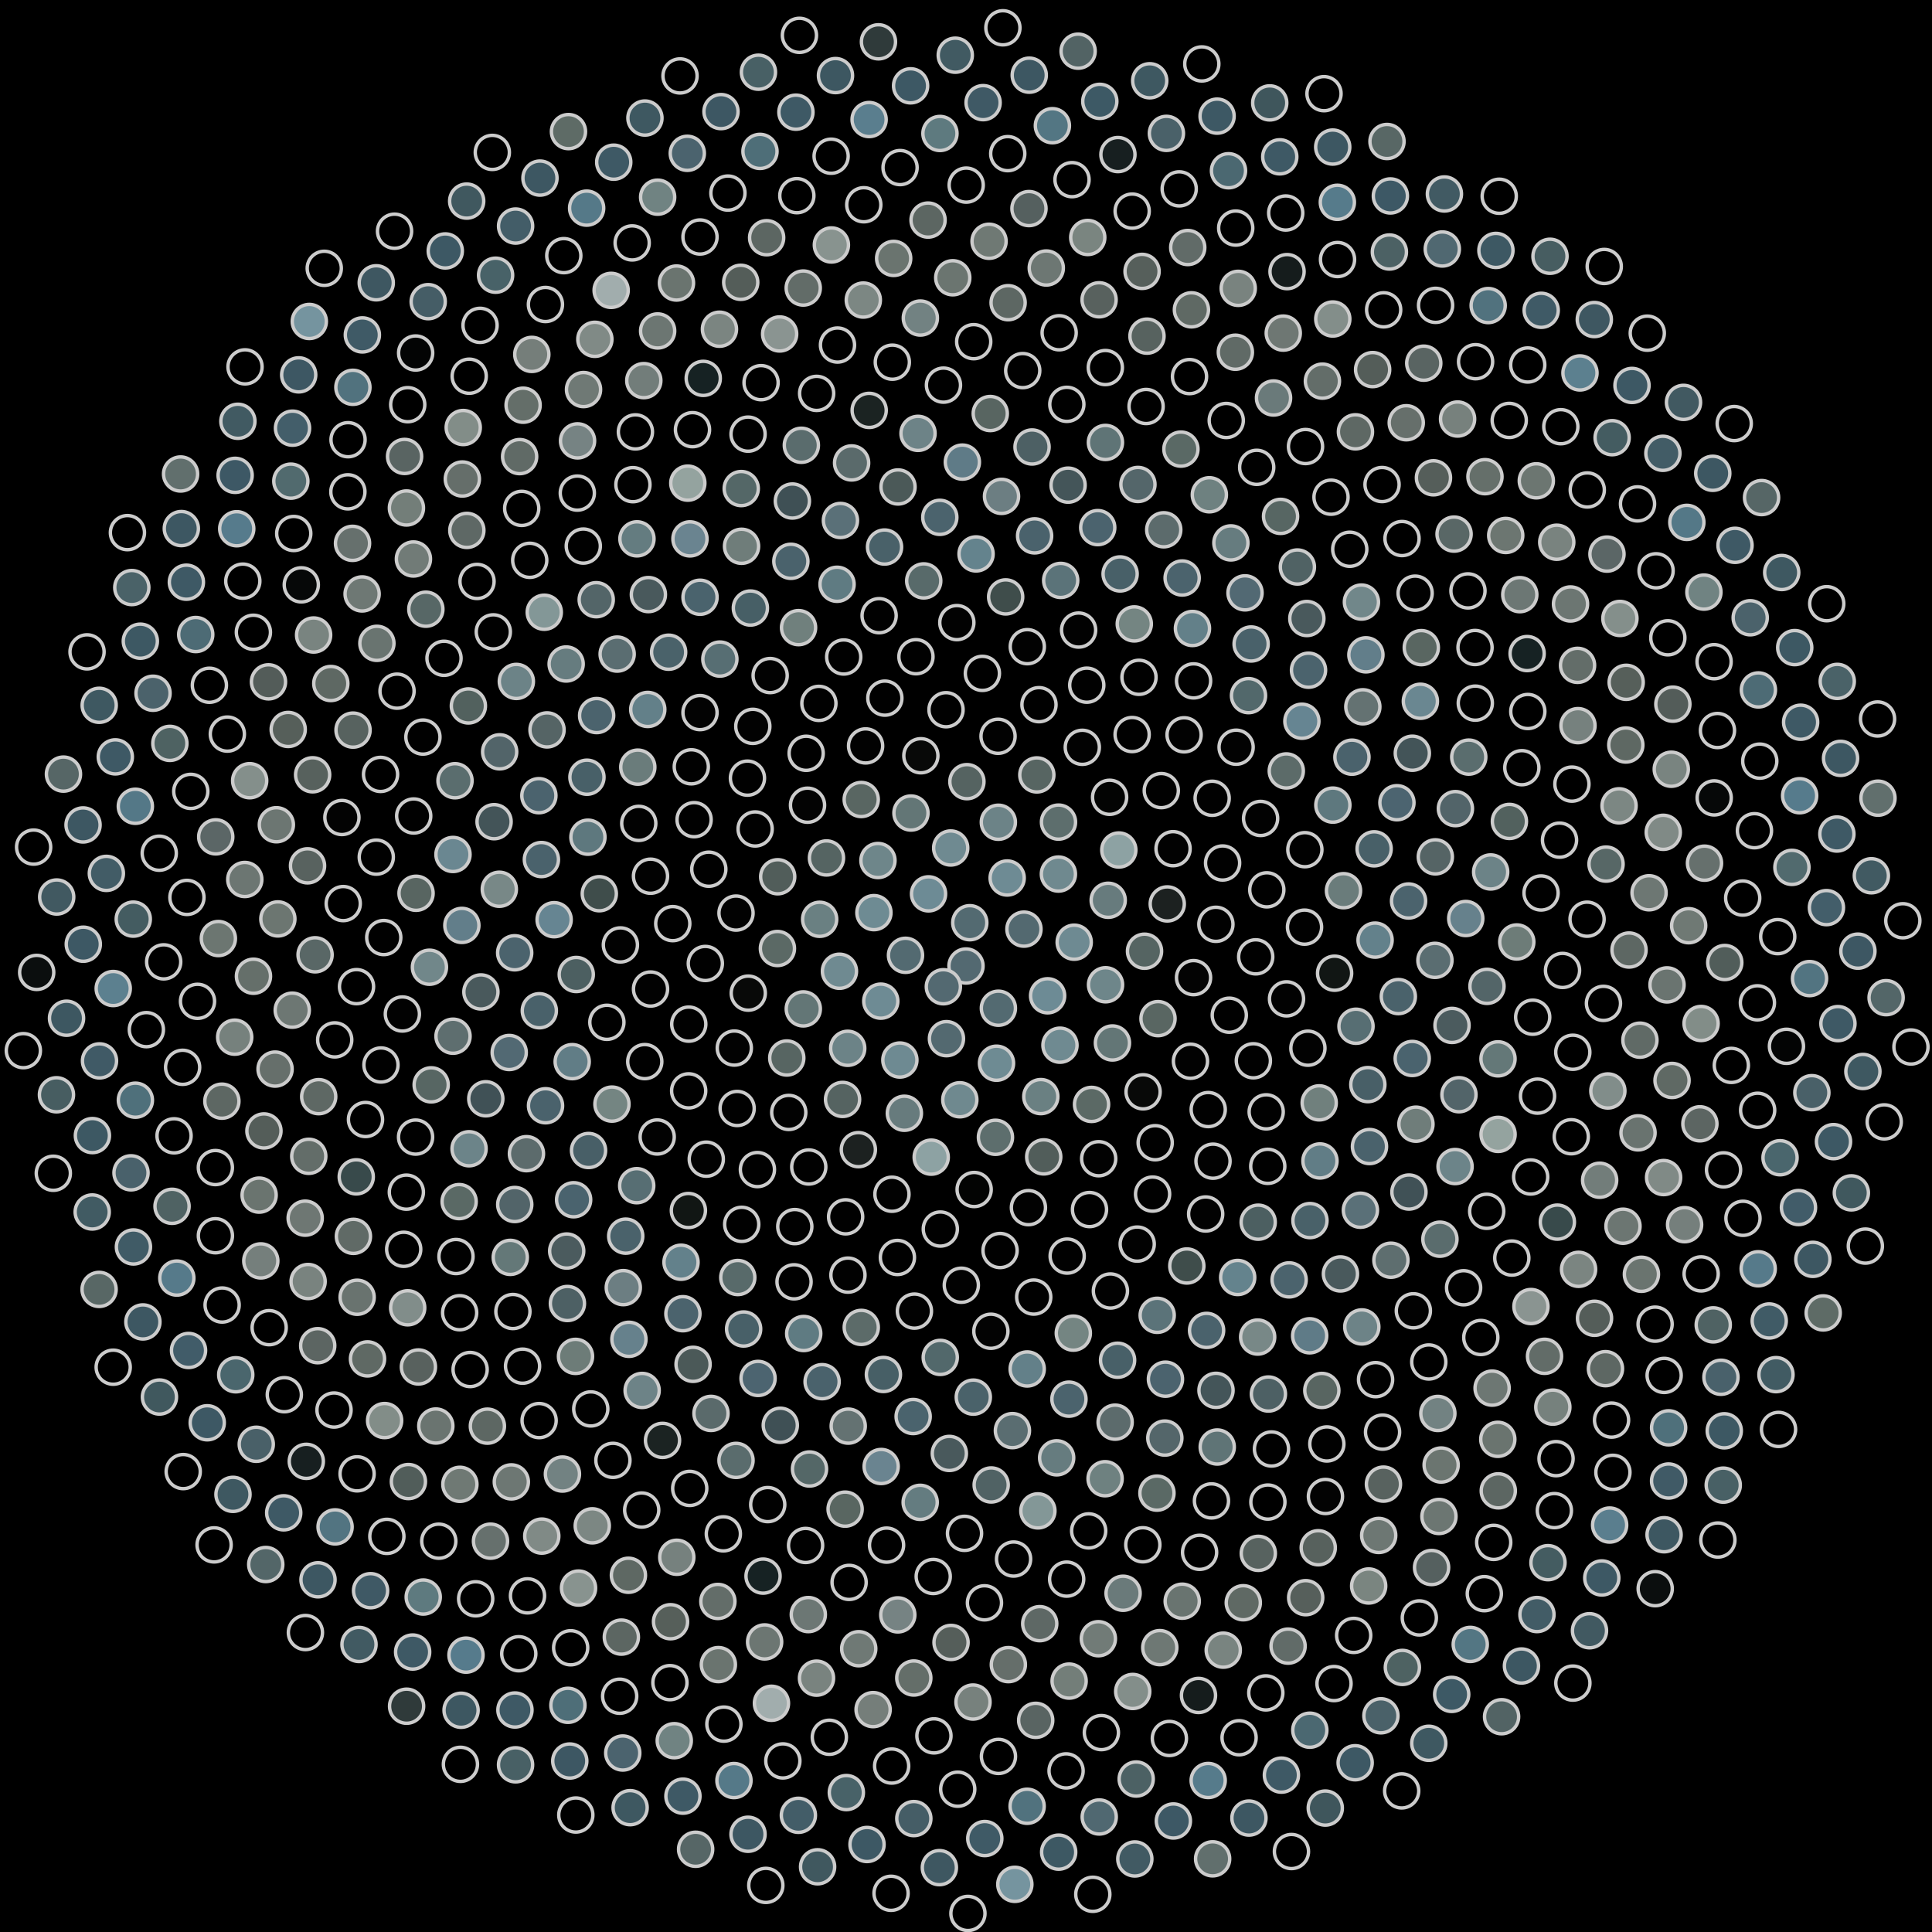 <svg xmlns="http://www.w3.org/2000/svg" width="565.964" height="565.964"><rect width="100%" height="100%" fill="black"/><circle cx="282.98" cy="282.98" r="5" fill="rgb(83,105,113)" stroke="#ccc" stroke-width="1"/><circle cx="276.35" cy="289.06" r="5" fill="rgb(83,105,113)" stroke="#ccc" stroke-width="1"/><circle cx="284.09" cy="270.30" r="5" fill="rgb(83,106,113)" stroke="#ccc" stroke-width="1"/><circle cx="292.47" cy="295.35" r="5" fill="rgb(83,106,113)" stroke="#ccc" stroke-width="1"/><circle cx="265.26" cy="279.85" r="5" fill="rgb(83,106,113)" stroke="#ccc" stroke-width="1"/><circle cx="299.96" cy="272.18" r="5" fill="rgb(83,105,112)" stroke="#ccc" stroke-width="1"/><circle cx="277.26" cy="304.27" r="5" fill="rgb(83,105,112)" stroke="#ccc" stroke-width="1"/><circle cx="272.01" cy="261.85" r="5" fill="rgb(109,139,149)" stroke="#ccc" stroke-width="1"/><circle cx="306.89" cy="291.71" r="5" fill="rgb(109,139,149)" stroke="#ccc" stroke-width="1"/><circle cx="258.02" cy="293.28" r="5" fill="rgb(110,139,148)" stroke="#ccc" stroke-width="1"/><circle cx="295.04" cy="257.20" r="5" fill="rgb(110,139,148)" stroke="#ccc" stroke-width="1"/><circle cx="291.92" cy="311.46" r="5" fill="rgb(110,139,147)" stroke="#ccc" stroke-width="1"/><circle cx="256.01" cy="267.35" r="5" fill="rgb(110,139,147)" stroke="#ccc" stroke-width="1"/><circle cx="314.68" cy="276.01" r="5" fill="rgb(110,138,146)" stroke="#ccc" stroke-width="1"/><circle cx="263.61" cy="310.53" r="5" fill="rgb(110,138,146)" stroke="#ccc" stroke-width="1"/><circle cx="278.50" cy="248.41" r="5" fill="rgb(111,138,145)" stroke="#ccc" stroke-width="1"/><circle cx="310.51" cy="306.18" r="5" fill="rgb(111,138,145)" stroke="#ccc" stroke-width="1"/><circle cx="245.91" cy="284.52" r="5" fill="rgb(111,138,145)" stroke="#ccc" stroke-width="1"/><circle cx="310.05" cy="256.05" r="5" fill="rgb(111,137,143)" stroke="#ccc" stroke-width="1"/><circle cx="281.17" cy="322.17" r="5" fill="rgb(111,137,143)" stroke="#ccc" stroke-width="1"/><circle cx="257.19" cy="252.08" r="5" fill="rgb(110,134,138)" stroke="#ccc" stroke-width="1"/><circle cx="323.86" cy="288.48" r="5" fill="rgb(110,134,138)" stroke="#ccc" stroke-width="1"/><circle cx="248.33" cy="307.09" r="5" fill="rgb(108,131,135)" stroke="#ccc" stroke-width="1"/><circle cx="292.46" cy="240.87" r="5" fill="rgb(108,131,135)" stroke="#ccc" stroke-width="1"/><circle cx="304.90" cy="321.24" r="5" fill="rgb(106,128,130)" stroke="#ccc" stroke-width="1"/><circle cx="240.11" cy="269.30" r="5" fill="rgb(106,128,130)" stroke="#ccc" stroke-width="1"/><circle cx="324.64" cy="263.73" r="5" fill="rgb(103,123,125)" stroke="#ccc" stroke-width="1"/><circle cx="264.93" cy="326.12" r="5" fill="rgb(103,123,125)" stroke="#ccc" stroke-width="1"/><circle cx="266.86" cy="238.17" r="5" fill="rgb(99,118,118)" stroke="#ccc" stroke-width="1"/><circle cx="325.88" cy="305.53" r="5" fill="rgb(99,118,118)" stroke="#ccc" stroke-width="1"/><circle cx="235.32" cy="295.55" r="5" fill="rgb(99,118,118)" stroke="#ccc" stroke-width="1"/><circle cx="310.08" cy="240.83" r="5" fill="rgb(93,110,109)" stroke="#ccc" stroke-width="1"/><circle cx="291.61" cy="333.16" r="5" fill="rgb(93,110,109)" stroke="#ccc" stroke-width="1"/><circle cx="242.11" cy="251.33" r="5" fill="rgb(85,100,98)" stroke="#ccc" stroke-width="1"/><circle cx="335.28" cy="278.65" r="5" fill="rgb(85,100,98)" stroke="#ccc" stroke-width="1"/><circle cx="246.82" cy="322.07" r="5" fill="rgb(85,99,97)" stroke="#ccc" stroke-width="1"/><circle cx="283.25" cy="228.98" r="5" fill="rgb(85,99,97)" stroke="#ccc" stroke-width="1"/><circle cx="319.76" cy="323.53" r="5" fill="rgb(91,105,101)" stroke="#ccc" stroke-width="1"/><circle cx="227.74" cy="277.86" r="5" fill="rgb(91,105,101)" stroke="#ccc" stroke-width="1"/><circle cx="327.75" cy="249.00" r="5" fill="rgb(141,162,163)" stroke="#ccc" stroke-width="1"/><circle cx="272.79" cy="338.98" r="5" fill="rgb(141,162,163)" stroke="#ccc" stroke-width="1"/><circle cx="252.29" cy="234.21" r="5" fill="rgb(89,102,98)" stroke="#ccc" stroke-width="1"/><circle cx="339.23" cy="298.40" r="5" fill="rgb(89,102,98)" stroke="#ccc" stroke-width="1"/><circle cx="230.48" cy="309.93" r="5" fill="rgb(87,101,98)" stroke="#ccc" stroke-width="1"/><circle cx="303.73" cy="227.01" r="5" fill="rgb(87,101,98)" stroke="#ccc" stroke-width="1"/><circle cx="305.75" cy="338.90" r="5" fill="rgb(81,93,90)" stroke="#ccc" stroke-width="1"/><circle cx="227.82" cy="256.84" r="5" fill="rgb(81,93,90)" stroke="#ccc" stroke-width="1"/><circle cx="341.94" cy="264.80" r="5" fill="rgb(28,33,32)" stroke="#ccc" stroke-width="1"/><circle cx="251.45" cy="336.78" r="5" fill="rgb(28,33,32)" stroke="#ccc" stroke-width="1"/><circle cx="269.76" cy="221.39" r="5" fill="rgb(8,9,8)" stroke="#ccc" stroke-width="1"/><circle cx="334.86" cy="319.84" r="5" fill="rgb(8,9,8)" stroke="#ccc" stroke-width="1"/><circle cx="219.20" cy="290.93" r="5" fill="rgb(8,9,8)" stroke="#ccc" stroke-width="1"/><circle cx="325.05" cy="233.56" r="5" fill="rgb(3,4,3)" stroke="#ccc" stroke-width="1"/><circle cx="285.37" cy="348.46" r="5" fill="rgb(3,4,3)" stroke="#ccc" stroke-width="1"/><circle cx="236.56" cy="235.88" r="5" fill="rgb(3,3,3)" stroke="#ccc" stroke-width="1"/><circle cx="349.64" cy="286.39" r="5" fill="rgb(3,3,3)" stroke="#ccc" stroke-width="1"/><circle cx="231.06" cy="325.88" r="5" fill="rgb(2,2,2)" stroke="#ccc" stroke-width="1"/><circle cx="292.37" cy="215.69" r="5" fill="rgb(2,2,2)" stroke="#ccc" stroke-width="1"/><circle cx="321.85" cy="339.44" r="5" fill="rgb(2,2,2)" stroke="#ccc" stroke-width="1"/><circle cx="215.61" cy="267.48" r="5" fill="rgb(2,2,2)" stroke="#ccc" stroke-width="1"/><circle cx="343.64" cy="248.62" r="5" fill="rgb(2,2,2)" stroke="#ccc" stroke-width="1"/><circle cx="261.29" cy="349.84" r="5" fill="rgb(2,2,2)" stroke="#ccc" stroke-width="1"/><circle cx="253.57" cy="218.51" r="5" fill="rgb(2,2,2)" stroke="#ccc" stroke-width="1"/><circle cx="348.74" cy="310.88" r="5" fill="rgb(2,2,2)" stroke="#ccc" stroke-width="1"/><circle cx="215.11" cy="307.02" r="5" fill="rgb(2,2,2)" stroke="#ccc" stroke-width="1"/><circle cx="317.05" cy="218.92" r="5" fill="rgb(2,2,2)" stroke="#ccc" stroke-width="1"/><circle cx="301.27" cy="353.77" r="5" fill="rgb(2,2,2)" stroke="#ccc" stroke-width="1"/><circle cx="221.21" cy="242.84" r="5" fill="rgb(1,1,1)" stroke="#ccc" stroke-width="1"/><circle cx="356.19" cy="270.77" r="5" fill="rgb(1,1,1)" stroke="#ccc" stroke-width="1"/><circle cx="236.92" cy="341.86" r="5" fill="rgb(1,1,1)" stroke="#ccc" stroke-width="1"/><circle cx="277.13" cy="207.91" r="5" fill="rgb(1,1,1)" stroke="#ccc" stroke-width="1"/><circle cx="338.40" cy="334.75" r="5" fill="rgb(1,1,1)" stroke="#ccc" stroke-width="1"/><circle cx="206.62" cy="282.24" r="5" fill="rgb(1,1,1)" stroke="#ccc" stroke-width="1"/><circle cx="340.19" cy="231.60" r="5" fill="rgb(1,1,1)" stroke="#ccc" stroke-width="1"/><circle cx="275.46" cy="360.04" r="5" fill="rgb(1,1,1)" stroke="#ccc" stroke-width="1"/><circle cx="236.16" cy="220.67" r="5" fill="rgb(1,1,1)" stroke="#ccc" stroke-width="1"/><circle cx="360.11" cy="297.40" r="5" fill="rgb(1,1,1)" stroke="#ccc" stroke-width="1"/><circle cx="215.94" cy="324.72" r="5" fill="rgb(1,1,1)" stroke="#ccc" stroke-width="1"/><circle cx="304.36" cy="206.43" r="5" fill="rgb(1,1,1)" stroke="#ccc" stroke-width="1"/><circle cx="319.16" cy="354.33" r="5" fill="rgb(1,1,1)" stroke="#ccc" stroke-width="1"/><circle cx="207.64" cy="254.63" r="5" fill="rgb(1,1,1)" stroke="#ccc" stroke-width="1"/><circle cx="358.15" cy="252.81" r="5" fill="rgb(1,1,1)" stroke="#ccc" stroke-width="1"/><circle cx="247.72" cy="356.46" r="5" fill="rgb(1,1,1)" stroke="#ccc" stroke-width="1"/><circle cx="259.21" cy="204.51" r="5" fill="rgb(1,1,1)" stroke="#ccc" stroke-width="1"/><circle cx="353.94" cy="325.04" r="5" fill="rgb(1,1,1)" stroke="#ccc" stroke-width="1"/><circle cx="201.77" cy="300.01" r="5" fill="rgb(1,1,1)" stroke="#ccc" stroke-width="1"/><circle cx="331.65" cy="215.18" r="5" fill="rgb(1,1,1)" stroke="#ccc" stroke-width="1"/><circle cx="292.96" cy="366.33" r="5" fill="rgb(1,1,1)" stroke="#ccc" stroke-width="1"/><circle cx="218.96" cy="227.95" r="5" fill="rgb(1,1,1)" stroke="#ccc" stroke-width="1"/><circle cx="367.85" cy="280.30" r="5" fill="rgb(1,1,1)" stroke="#ccc" stroke-width="1"/><circle cx="221.88" cy="342.62" r="5" fill="rgb(1,1,1)" stroke="#ccc" stroke-width="1"/><circle cx="287.78" cy="197.26" r="5" fill="rgb(1,1,1)" stroke="#ccc" stroke-width="1"/><circle cx="337.64" cy="349.80" r="5" fill="rgb(1,1,1)" stroke="#ccc" stroke-width="1"/><circle cx="197.08" cy="270.57" r="5" fill="rgb(1,1,1)" stroke="#ccc" stroke-width="1"/><circle cx="355.09" cy="233.85" r="5" fill="rgb(1,1,1)" stroke="#ccc" stroke-width="1"/><circle cx="262.89" cy="368.37" r="5" fill="rgb(1,1,1)" stroke="#ccc" stroke-width="1"/><circle cx="239.89" cy="206.05" r="5" fill="rgb(1,1,1)" stroke="#ccc" stroke-width="1"/><circle cx="367.16" cy="310.75" r="5" fill="rgb(1,1,1)" stroke="#ccc" stroke-width="1"/><circle cx="201.74" cy="319.56" r="5" fill="rgb(1,1,1)" stroke="#ccc" stroke-width="1"/><circle cx="318.36" cy="200.72" r="5" fill="rgb(1,1,1)" stroke="#ccc" stroke-width="1"/><circle cx="312.62" cy="367.96" r="5" fill="rgb(1,1,1)" stroke="#ccc" stroke-width="1"/><circle cx="203.33" cy="240.12" r="5" fill="rgb(1,1,1)" stroke="#ccc" stroke-width="1"/><circle cx="371.10" cy="260.67" r="5" fill="rgb(1,1,1)" stroke="#ccc" stroke-width="1"/><circle cx="232.83" cy="359.32" r="5" fill="rgb(1,1,1)" stroke="#ccc" stroke-width="1"/><circle cx="268.32" cy="192.38" r="5" fill="rgb(1,1,1)" stroke="#ccc" stroke-width="1"/><circle cx="355.34" cy="340.16" r="5" fill="rgb(2,2,2)" stroke="#ccc" stroke-width="1"/><circle cx="190.57" cy="289.73" r="5" fill="rgb(2,2,2)" stroke="#ccc" stroke-width="1"/><circle cx="346.87" cy="215.26" r="5" fill="rgb(2,2,2)" stroke="#ccc" stroke-width="1"/><circle cx="281.61" cy="376.50" r="5" fill="rgb(2,2,2)" stroke="#ccc" stroke-width="1"/><circle cx="220.53" cy="212.78" r="5" fill="rgb(2,2,2)" stroke="#ccc" stroke-width="1"/><circle cx="376.88" cy="292.61" r="5" fill="rgb(2,2,2)" stroke="#ccc" stroke-width="1"/><circle cx="206.90" cy="339.57" r="5" fill="rgb(2,2,2)" stroke="#ccc" stroke-width="1"/><circle cx="300.94" cy="189.44" r="5" fill="rgb(2,2,2)" stroke="#ccc" stroke-width="1"/><circle cx="333.14" cy="364.45" r="5" fill="rgb(2,2,2)" stroke="#ccc" stroke-width="1"/><circle cx="190.56" cy="256.68" r="5" fill="rgb(2,2,2)" stroke="#ccc" stroke-width="1"/><circle cx="369.28" cy="239.76" r="5" fill="rgb(2,2,2)" stroke="#ccc" stroke-width="1"/><circle cx="248.40" cy="373.54" r="5" fill="rgb(1,1,1)" stroke="#ccc" stroke-width="1"/><circle cx="247.16" cy="192.46" r="5" fill="rgb(1,1,1)" stroke="#ccc" stroke-width="1"/><circle cx="370.92" cy="325.71" r="5" fill="rgb(1,1,1)" stroke="#ccc" stroke-width="1"/><circle cx="188.88" cy="310.99" r="5" fill="rgb(1,1,1)" stroke="#ccc" stroke-width="1"/><circle cx="333.66" cy="198.41" r="5" fill="rgb(1,1,1)" stroke="#ccc" stroke-width="1"/><circle cx="302.82" cy="379.97" r="5" fill="rgb(1,1,1)" stroke="#ccc" stroke-width="1"/><circle cx="202.51" cy="224.63" r="5" fill="rgb(1,1,1)" stroke="#ccc" stroke-width="1"/><circle cx="382.15" cy="271.60" r="5" fill="rgb(1,1,1)" stroke="#ccc" stroke-width="1"/><circle cx="217.28" cy="358.66" r="5" fill="rgb(1,1,1)" stroke="#ccc" stroke-width="1"/><circle cx="280.30" cy="182.39" r="5" fill="rgb(2,2,2)" stroke="#ccc" stroke-width="1"/><circle cx="353.19" cy="355.63" r="5" fill="rgb(2,2,2)" stroke="#ccc" stroke-width="1"/><circle cx="181.74" cy="276.81" r="5" fill="rgb(2,2,2)" stroke="#ccc" stroke-width="1"/><circle cx="362.11" cy="218.89" r="5" fill="rgb(2,2,2)" stroke="#ccc" stroke-width="1"/><circle cx="267.87" cy="384.08" r="5" fill="rgb(2,2,2)" stroke="#ccc" stroke-width="1"/><circle cx="225.61" cy="197.90" r="5" fill="rgb(2,2,2)" stroke="#ccc" stroke-width="1"/><circle cx="383.14" cy="307.06" r="5" fill="rgb(2,2,2)" stroke="#ccc" stroke-width="1"/><circle cx="192.52" cy="333.07" r="5" fill="rgb(2,2,2)" stroke="#ccc" stroke-width="1"/><circle cx="315.97" cy="184.57" r="5" fill="rgb(2,2,2)" stroke="#ccc" stroke-width="1"/><circle cx="325.29" cy="378.19" r="5" fill="rgb(2,2,2)" stroke="#ccc" stroke-width="1"/><circle cx="187.12" cy="241.20" r="5" fill="rgb(2,2,2)" stroke="#ccc" stroke-width="1"/><circle cx="382.25" cy="248.91" r="5" fill="rgb(1,1,1)" stroke="#ccc" stroke-width="1"/><circle cx="232.61" cy="375.50" r="5" fill="rgb(1,1,1)" stroke="#ccc" stroke-width="1"/><circle cx="257.53" cy="180.36" r="5" fill="rgb(1,1,1)" stroke="#ccc" stroke-width="1"/><circle cx="371.38" cy="341.67" r="5" fill="rgb(1,1,1)" stroke="#ccc" stroke-width="1"/><circle cx="177.78" cy="299.48" r="5" fill="rgb(1,1,1)" stroke="#ccc" stroke-width="1"/><circle cx="349.65" cy="199.46" r="5" fill="rgb(1,1,1)" stroke="#ccc" stroke-width="1"/><circle cx="290.27" cy="389.98" r="5" fill="rgb(3,3,3)" stroke="#ccc" stroke-width="1"/><circle cx="205.06" cy="208.75" r="5" fill="rgb(3,3,3)" stroke="#ccc" stroke-width="1"/><circle cx="390.96" cy="285.09" r="5" fill="rgb(17,22,20)" stroke="#ccc" stroke-width="1"/><circle cx="201.66" cy="354.61" r="5" fill="rgb(17,22,20)" stroke="#ccc" stroke-width="1"/><circle cx="294.60" cy="174.86" r="5" fill="rgb(63,77,75)" stroke="#ccc" stroke-width="1"/><circle cx="347.67" cy="370.86" r="5" fill="rgb(63,77,75)" stroke="#ccc" stroke-width="1"/><circle cx="175.56" cy="261.81" r="5" fill="rgb(63,77,75)" stroke="#ccc" stroke-width="1"/><circle cx="376.81" cy="225.84" r="5" fill="rgb(92,107,105)" stroke="#ccc" stroke-width="1"/><circle cx="252.30" cy="388.85" r="5" fill="rgb(92,107,105)" stroke="#ccc" stroke-width="1"/><circle cx="233.93" cy="183.86" r="5" fill="rgb(112,128,125)" stroke="#ccc" stroke-width="1"/><circle cx="386.45" cy="323.07" r="5" fill="rgb(112,128,125)" stroke="#ccc" stroke-width="1"/><circle cx="179.27" cy="323.44" r="5" fill="rgb(116,133,130)" stroke="#ccc" stroke-width="1"/><circle cx="332.28" cy="182.77" r="5" fill="rgb(116,133,130)" stroke="#ccc" stroke-width="1"/><circle cx="314.42" cy="390.53" r="5" fill="rgb(116,133,130)" stroke="#ccc" stroke-width="1"/><circle cx="186.84" cy="224.73" r="5" fill="rgb(106,124,123)" stroke="#ccc" stroke-width="1"/><circle cx="393.57" cy="260.92" r="5" fill="rgb(106,124,123)" stroke="#ccc" stroke-width="1"/><circle cx="216.13" cy="374.24" r="5" fill="rgb(88,106,106)" stroke="#ccc" stroke-width="1"/><circle cx="270.60" cy="170.17" r="5" fill="rgb(88,106,106)" stroke="#ccc" stroke-width="1"/><circle cx="368.58" cy="358.03" r="5" fill="rgb(76,95,97)" stroke="#ccc" stroke-width="1"/><circle cx="168.81" cy="285.47" r="5" fill="rgb(76,95,97)" stroke="#ccc" stroke-width="1"/><circle cx="365.74" cy="203.78" r="5" fill="rgb(82,104,107)" stroke="#ccc" stroke-width="1"/><circle cx="275.44" cy="397.64" r="5" fill="rgb(82,104,107)" stroke="#ccc" stroke-width="1"/><circle cx="210.88" cy="193.07" r="5" fill="rgb(87,110,115)" stroke="#ccc" stroke-width="1"/><circle cx="397.23" cy="300.63" r="5" fill="rgb(87,110,115)" stroke="#ccc" stroke-width="1"/><circle cx="186.52" cy="347.34" r="5" fill="rgb(87,110,115)" stroke="#ccc" stroke-width="1"/><circle cx="310.72" cy="170.03" r="5" fill="rgb(91,115,121)" stroke="#ccc" stroke-width="1"/><circle cx="338.99" cy="385.31" r="5" fill="rgb(91,115,121)" stroke="#ccc" stroke-width="1"/><circle cx="172.23" cy="245.25" r="5" fill="rgb(94,120,126)" stroke="#ccc" stroke-width="1"/><circle cx="390.45" cy="235.85" r="5" fill="rgb(94,120,126)" stroke="#ccc" stroke-width="1"/><circle cx="235.44" cy="390.64" r="5" fill="rgb(95,123,130)" stroke="#ccc" stroke-width="1"/><circle cx="245.21" cy="171.16" r="5" fill="rgb(95,123,130)" stroke="#ccc" stroke-width="1"/><circle cx="386.67" cy="340.09" r="5" fill="rgb(97,125,134)" stroke="#ccc" stroke-width="1"/><circle cx="167.62" cy="311.00" r="5" fill="rgb(97,125,134)" stroke="#ccc" stroke-width="1"/><circle cx="349.32" cy="184.11" r="5" fill="rgb(99,128,137)" stroke="#ccc" stroke-width="1"/><circle cx="300.91" cy="401.03" r="5" fill="rgb(99,128,137)" stroke="#ccc" stroke-width="1"/><circle cx="189.76" cy="207.83" r="5" fill="rgb(99,128,137)" stroke="#ccc" stroke-width="1"/><circle cx="402.82" cy="275.40" r="5" fill="rgb(99,129,139)" stroke="#ccc" stroke-width="1"/><circle cx="199.50" cy="369.76" r="5" fill="rgb(99,129,139)" stroke="#ccc" stroke-width="1"/><circle cx="285.93" cy="162.27" r="5" fill="rgb(100,131,141)" stroke="#ccc" stroke-width="1"/><circle cx="362.57" cy="374.23" r="5" fill="rgb(100,131,141)" stroke="#ccc" stroke-width="1"/><circle cx="162.33" cy="269.42" r="5" fill="rgb(102,133,146)" stroke="#ccc" stroke-width="1"/><circle cx="381.38" cy="211.28" r="5" fill="rgb(102,133,146)" stroke="#ccc" stroke-width="1"/><circle cx="258.79" cy="402.64" r="5" fill="rgb(71,95,102)" stroke="#ccc" stroke-width="1"/><circle cx="219.82" cy="178.12" r="5" fill="rgb(71,95,102)" stroke="#ccc" stroke-width="1"/><circle cx="400.70" cy="317.73" r="5" fill="rgb(72,95,103)" stroke="#ccc" stroke-width="1"/><circle cx="172.41" cy="337.03" r="5" fill="rgb(72,95,103)" stroke="#ccc" stroke-width="1"/><circle cx="328.13" cy="168.13" r="5" fill="rgb(72,96,104)" stroke="#ccc" stroke-width="1"/><circle cx="327.39" cy="398.47" r="5" fill="rgb(72,96,104)" stroke="#ccc" stroke-width="1"/><circle cx="171.94" cy="227.68" r="5" fill="rgb(72,96,104)" stroke="#ccc" stroke-width="1"/><circle cx="402.54" cy="248.66" r="5" fill="rgb(72,96,104)" stroke="#ccc" stroke-width="1"/><circle cx="217.84" cy="389.32" r="5" fill="rgb(72,96,104)" stroke="#ccc" stroke-width="1"/><circle cx="259.12" cy="160.25" r="5" fill="rgb(73,97,105)" stroke="#ccc" stroke-width="1"/><circle cx="383.74" cy="357.56" r="5" fill="rgb(73,97,105)" stroke="#ccc" stroke-width="1"/><circle cx="157.99" cy="296.09" r="5" fill="rgb(73,97,106)" stroke="#ccc" stroke-width="1"/><circle cx="366.51" cy="188.65" r="5" fill="rgb(73,97,106)" stroke="#ccc" stroke-width="1"/><circle cx="285.12" cy="409.28" r="5" fill="rgb(74,98,106)" stroke="#ccc" stroke-width="1"/><circle cx="195.87" cy="191.06" r="5" fill="rgb(74,98,106)" stroke="#ccc" stroke-width="1"/><circle cx="409.63" cy="291.94" r="5" fill="rgb(74,98,107)" stroke="#ccc" stroke-width="1"/><circle cx="183.30" cy="362.12" r="5" fill="rgb(74,98,107)" stroke="#ccc" stroke-width="1"/><circle cx="303.08" cy="156.98" r="5" fill="rgb(74,98,108)" stroke="#ccc" stroke-width="1"/><circle cx="353.46" cy="389.73" r="5" fill="rgb(74,98,108)" stroke="#ccc" stroke-width="1"/><circle cx="158.60" cy="251.80" r="5" fill="rgb(74,98,108)" stroke="#ccc" stroke-width="1"/><circle cx="396.04" cy="221.81" r="5" fill="rgb(74,98,108)" stroke="#ccc" stroke-width="1"/><circle cx="240.83" cy="404.75" r="5" fill="rgb(74,98,108)" stroke="#ccc" stroke-width="1"/><circle cx="231.68" cy="164.43" r="5" fill="rgb(74,98,108)" stroke="#ccc" stroke-width="1"/><circle cx="401.18" cy="335.87" r="5" fill="rgb(74,98,108)" stroke="#ccc" stroke-width="1"/><circle cx="159.81" cy="323.92" r="5" fill="rgb(74,98,108)" stroke="#ccc" stroke-width="1"/><circle cx="346.30" cy="169.32" r="5" fill="rgb(75,99,109)" stroke="#ccc" stroke-width="1"/><circle cx="313.14" cy="409.87" r="5" fill="rgb(75,99,109)" stroke="#ccc" stroke-width="1"/><circle cx="174.78" cy="209.62" r="5" fill="rgb(75,99,109)" stroke="#ccc" stroke-width="1"/><circle cx="412.63" cy="263.94" r="5" fill="rgb(75,99,109)" stroke="#ccc" stroke-width="1"/><circle cx="200.05" cy="384.84" r="5" fill="rgb(75,99,109)" stroke="#ccc" stroke-width="1"/><circle cx="275.31" cy="151.55" r="5" fill="rgb(75,99,109)" stroke="#ccc" stroke-width="1"/><circle cx="377.64" cy="374.93" r="5" fill="rgb(75,99,109)" stroke="#ccc" stroke-width="1"/><circle cx="150.77" cy="279.11" r="5" fill="rgb(75,99,109)" stroke="#ccc" stroke-width="1"/><circle cx="383.32" cy="196.33" r="5" fill="rgb(75,99,109)" stroke="#ccc" stroke-width="1"/><circle cx="267.50" cy="414.96" r="5" fill="rgb(74,99,109)" stroke="#ccc" stroke-width="1"/><circle cx="205.07" cy="174.96" r="5" fill="rgb(74,99,109)" stroke="#ccc" stroke-width="1"/><circle cx="413.70" cy="310.07" r="5" fill="rgb(74,99,110)" stroke="#ccc" stroke-width="1"/><circle cx="168.04" cy="351.46" r="5" fill="rgb(74,99,110)" stroke="#ccc" stroke-width="1"/><circle cx="321.57" cy="154.56" r="5" fill="rgb(75,99,110)" stroke="#ccc" stroke-width="1"/><circle cx="341.41" cy="404.02" r="5" fill="rgb(75,99,110)" stroke="#ccc" stroke-width="1"/><circle cx="157.86" cy="233.09" r="5" fill="rgb(75,99,110)" stroke="#ccc" stroke-width="1"/><circle cx="409.22" cy="235.15" r="5" fill="rgb(76,100,112)" stroke="#ccc" stroke-width="1"/><circle cx="222.07" cy="403.80" r="5" fill="rgb(76,100,112)" stroke="#ccc" stroke-width="1"/><circle cx="246.20" cy="152.47" r="5" fill="rgb(90,112,120)" stroke="#ccc" stroke-width="1"/><circle cx="398.52" cy="354.53" r="5" fill="rgb(90,112,120)" stroke="#ccc" stroke-width="1"/><circle cx="149.17" cy="308.32" r="5" fill="rgb(82,105,115)" stroke="#ccc" stroke-width="1"/><circle cx="364.72" cy="173.67" r="5" fill="rgb(82,105,115)" stroke="#ccc" stroke-width="1"/><circle cx="296.58" cy="419.09" r="5" fill="rgb(90,109,113)" stroke="#ccc" stroke-width="1"/><circle cx="180.79" cy="191.61" r="5" fill="rgb(90,109,113)" stroke="#ccc" stroke-width="1"/><circle cx="420.35" cy="281.33" r="5" fill="rgb(90,109,113)" stroke="#ccc" stroke-width="1"/><circle cx="182.59" cy="377.20" r="5" fill="rgb(108,126,130)" stroke="#ccc" stroke-width="1"/><circle cx="293.39" cy="145.41" r="5" fill="rgb(108,126,130)" stroke="#ccc" stroke-width="1"/><circle cx="368.42" cy="391.68" r="5" fill="rgb(120,136,135)" stroke="#ccc" stroke-width="1"/><circle cx="146.27" cy="260.50" r="5" fill="rgb(120,136,135)" stroke="#ccc" stroke-width="1"/><circle cx="399.23" cy="207.05" r="5" fill="rgb(100,114,114)" stroke="#ccc" stroke-width="1"/><circle cx="248.48" cy="417.77" r="5" fill="rgb(100,114,114)" stroke="#ccc" stroke-width="1"/><circle cx="217.23" cy="160.03" r="5" fill="rgb(111,125,122)" stroke="#ccc" stroke-width="1"/><circle cx="414.79" cy="329.32" r="5" fill="rgb(111,125,122)" stroke="#ccc" stroke-width="1"/><circle cx="154.22" cy="337.96" r="5" fill="rgb(92,107,108)" stroke="#ccc" stroke-width="1"/><circle cx="340.91" cy="155.20" r="5" fill="rgb(92,107,108)" stroke="#ccc" stroke-width="1"/><circle cx="326.67" cy="416.61" r="5" fill="rgb(92,107,108)" stroke="#ccc" stroke-width="1"/><circle cx="160.25" cy="213.82" r="5" fill="rgb(85,100,101)" stroke="#ccc" stroke-width="1"/><circle cx="420.47" cy="251.01" r="5" fill="rgb(85,100,101)" stroke="#ccc" stroke-width="1"/><circle cx="203.03" cy="399.67" r="5" fill="rgb(75,89,88)" stroke="#ccc" stroke-width="1"/><circle cx="263.07" cy="142.65" r="5" fill="rgb(75,89,88)" stroke="#ccc" stroke-width="1"/><circle cx="392.67" cy="373.19" r="5" fill="rgb(73,89,92)" stroke="#ccc" stroke-width="1"/><circle cx="140.88" cy="290.58" r="5" fill="rgb(73,89,92)" stroke="#ccc" stroke-width="1"/><circle cx="382.83" cy="181.19" r="5" fill="rgb(73,89,92)" stroke="#ccc" stroke-width="1"/><circle cx="278.10" cy="425.77" r="5" fill="rgb(73,89,92)" stroke="#ccc" stroke-width="1"/><circle cx="189.94" cy="174.18" r="5" fill="rgb(73,89,92)" stroke="#ccc" stroke-width="1"/><circle cx="425.36" cy="300.39" r="5" fill="rgb(75,91,94)" stroke="#ccc" stroke-width="1"/><circle cx="166.01" cy="366.48" r="5" fill="rgb(75,91,94)" stroke="#ccc" stroke-width="1"/><circle cx="312.89" cy="142.12" r="5" fill="rgb(68,85,89)" stroke="#ccc" stroke-width="1"/><circle cx="356.22" cy="407.29" r="5" fill="rgb(68,85,89)" stroke="#ccc" stroke-width="1"/><circle cx="144.74" cy="240.71" r="5" fill="rgb(67,84,88)" stroke="#ccc" stroke-width="1"/><circle cx="413.73" cy="220.65" r="5" fill="rgb(67,84,88)" stroke="#ccc" stroke-width="1"/><circle cx="228.58" cy="417.52" r="5" fill="rgb(63,80,85)" stroke="#ccc" stroke-width="1"/><circle cx="232.12" cy="146.77" r="5" fill="rgb(63,80,85)" stroke="#ccc" stroke-width="1"/><circle cx="412.74" cy="349.20" r="5" fill="rgb(64,81,86)" stroke="#ccc" stroke-width="1"/><circle cx="142.31" cy="321.88" r="5" fill="rgb(64,81,86)" stroke="#ccc" stroke-width="1"/><circle cx="360.58" cy="159.04" r="5" fill="rgb(102,124,127)" stroke="#ccc" stroke-width="1"/><circle cx="309.54" cy="427.06" r="5" fill="rgb(102,124,127)" stroke="#ccc" stroke-width="1"/><circle cx="165.85" cy="194.51" r="5" fill="rgb(102,124,127)" stroke="#ccc" stroke-width="1"/><circle cx="429.38" cy="269.07" r="5" fill="rgb(102,129,140)" stroke="#ccc" stroke-width="1"/><circle cx="184.24" cy="392.34" r="5" fill="rgb(102,129,140)" stroke="#ccc" stroke-width="1"/><circle cx="281.92" cy="135.37" r="5" fill="rgb(95,123,135)" stroke="#ccc" stroke-width="1"/><circle cx="383.66" cy="391.31" r="5" fill="rgb(95,123,135)" stroke="#ccc" stroke-width="1"/><circle cx="135.30" cy="271.09" r="5" fill="rgb(98,126,138)" stroke="#ccc" stroke-width="1"/><circle cx="400.13" cy="191.83" r="5" fill="rgb(98,126,138)" stroke="#ccc" stroke-width="1"/><circle cx="258.13" cy="429.60" r="5" fill="rgb(106,132,144)" stroke="#ccc" stroke-width="1"/><circle cx="202.12" cy="157.86" r="5" fill="rgb(106,132,144)" stroke="#ccc" stroke-width="1"/><circle cx="427.39" cy="320.69" r="5" fill="rgb(82,100,105)" stroke="#ccc" stroke-width="1"/><circle cx="150.79" cy="352.85" r="5" fill="rgb(82,100,105)" stroke="#ccc" stroke-width="1"/><circle cx="333.35" cy="141.92" r="5" fill="rgb(84,102,106)" stroke="#ccc" stroke-width="1"/><circle cx="341.23" cy="421.27" r="5" fill="rgb(84,102,106)" stroke="#ccc" stroke-width="1"/><circle cx="146.37" cy="220.24" r="5" fill="rgb(82,100,105)" stroke="#ccc" stroke-width="1"/><circle cx="426.35" cy="236.88" r="5" fill="rgb(82,100,105)" stroke="#ccc" stroke-width="1"/><circle cx="208.28" cy="414.05" r="5" fill="rgb(90,106,107)" stroke="#ccc" stroke-width="1"/><circle cx="249.47" cy="135.61" r="5" fill="rgb(90,106,107)" stroke="#ccc" stroke-width="1"/><circle cx="407.46" cy="369.17" r="5" fill="rgb(94,110,111)" stroke="#ccc" stroke-width="1"/><circle cx="132.71" cy="303.55" r="5" fill="rgb(94,110,111)" stroke="#ccc" stroke-width="1"/><circle cx="380.06" cy="166.10" r="5" fill="rgb(80,98,100)" stroke="#ccc" stroke-width="1"/><circle cx="290.36" cy="435.01" r="5" fill="rgb(80,98,100)" stroke="#ccc" stroke-width="1"/><circle cx="174.66" cy="175.68" r="5" fill="rgb(83,101,104)" stroke="#ccc" stroke-width="1"/><circle cx="435.60" cy="288.94" r="5" fill="rgb(83,101,104)" stroke="#ccc" stroke-width="1"/><circle cx="166.22" cy="381.85" r="5" fill="rgb(77,96,100)" stroke="#ccc" stroke-width="1"/><circle cx="302.33" cy="130.94" r="5" fill="rgb(77,96,100)" stroke="#ccc" stroke-width="1"/><circle cx="371.57" cy="408.37" r="5" fill="rgb(77,96,100)" stroke="#ccc" stroke-width="1"/><circle cx="132.70" cy="250.31" r="5" fill="rgb(106,135,145)" stroke="#ccc" stroke-width="1"/><circle cx="416.09" cy="205.43" r="5" fill="rgb(106,135,145)" stroke="#ccc" stroke-width="1"/><circle cx="237.14" cy="430.33" r="5" fill="rgb(84,103,103)" stroke="#ccc" stroke-width="1"/><circle cx="217.14" cy="143.12" r="5" fill="rgb(84,103,103)" stroke="#ccc" stroke-width="1"/><circle cx="426.25" cy="341.73" r="5" fill="rgb(108,132,137)" stroke="#ccc" stroke-width="1"/><circle cx="137.41" cy="336.52" r="5" fill="rgb(108,132,137)" stroke="#ccc" stroke-width="1"/><circle cx="354.27" cy="144.94" r="5" fill="rgb(110,129,128)" stroke="#ccc" stroke-width="1"/><circle cx="323.73" cy="433.18" r="5" fill="rgb(110,129,128)" stroke="#ccc" stroke-width="1"/><circle cx="151.26" cy="199.62" r="5" fill="rgb(108,131,135)" stroke="#ccc" stroke-width="1"/><circle cx="436.68" cy="255.43" r="5" fill="rgb(108,131,135)" stroke="#ccc" stroke-width="1"/><circle cx="188.11" cy="407.32" r="5" fill="rgb(109,131,135)" stroke="#ccc" stroke-width="1"/><circle cx="268.93" cy="126.95" r="5" fill="rgb(109,131,135)" stroke="#ccc" stroke-width="1"/><circle cx="398.93" cy="388.71" r="5" fill="rgb(109,131,135)" stroke="#ccc" stroke-width="1"/><circle cx="125.80" cy="283.34" r="5" fill="rgb(113,135,138)" stroke="#ccc" stroke-width="1"/><circle cx="398.82" cy="176.37" r="5" fill="rgb(113,135,138)" stroke="#ccc" stroke-width="1"/><circle cx="269.56" cy="440.10" r="5" fill="rgb(100,124,128)" stroke="#ccc" stroke-width="1"/><circle cx="186.59" cy="157.85" r="5" fill="rgb(100,124,128)" stroke="#ccc" stroke-width="1"/><circle cx="438.83" cy="310.18" r="5" fill="rgb(100,120,120)" stroke="#ccc" stroke-width="1"/><circle cx="149.48" cy="368.34" r="5" fill="rgb(100,120,120)" stroke="#ccc" stroke-width="1"/><circle cx="323.83" cy="129.61" r="5" fill="rgb(95,116,118)" stroke="#ccc" stroke-width="1"/><circle cx="356.58" cy="423.89" r="5" fill="rgb(95,116,118)" stroke="#ccc" stroke-width="1"/><circle cx="133.29" cy="228.71" r="5" fill="rgb(90,109,110)" stroke="#ccc" stroke-width="1"/><circle cx="430.26" cy="221.79" r="5" fill="rgb(90,109,110)" stroke="#ccc" stroke-width="1"/><circle cx="215.61" cy="427.81" r="5" fill="rgb(90,108,109)" stroke="#ccc" stroke-width="1"/><circle cx="234.75" cy="130.44" r="5" fill="rgb(90,108,109)" stroke="#ccc" stroke-width="1"/><circle cx="421.81" cy="363.01" r="5" fill="rgb(90,108,109)" stroke="#ccc" stroke-width="1"/><circle cx="126.31" cy="317.80" r="5" fill="rgb(87,102,99)" stroke="#ccc" stroke-width="1"/><circle cx="375.13" cy="151.27" r="5" fill="rgb(87,102,99)" stroke="#ccc" stroke-width="1"/><circle cx="304.04" cy="442.60" r="5" fill="rgb(131,151,151)" stroke="#ccc" stroke-width="1"/><circle cx="159.44" cy="179.35" r="5" fill="rgb(131,151,151)" stroke="#ccc" stroke-width="1"/><circle cx="444.33" cy="275.94" r="5" fill="rgb(109,124,120)" stroke="#ccc" stroke-width="1"/><circle cx="168.59" cy="397.34" r="5" fill="rgb(109,124,120)" stroke="#ccc" stroke-width="1"/><circle cx="290.09" cy="121.14" r="5" fill="rgb(88,101,97)" stroke="#ccc" stroke-width="1"/><circle cx="387.22" cy="407.32" r="5" fill="rgb(88,101,97)" stroke="#ccc" stroke-width="1"/><circle cx="121.88" cy="261.68" r="5" fill="rgb(88,101,97)" stroke="#ccc" stroke-width="1"/><circle cx="416.36" cy="189.72" r="5" fill="rgb(89,102,97)" stroke="#ccc" stroke-width="1"/><circle cx="247.57" cy="442.09" r="5" fill="rgb(89,102,97)" stroke="#ccc" stroke-width="1"/><circle cx="201.49" cy="141.53" r="5" fill="rgb(148,163,159)" stroke="#ccc" stroke-width="1"/><circle cx="438.85" cy="332.31" r="5" fill="rgb(148,163,159)" stroke="#ccc" stroke-width="1"/><circle cx="134.50" cy="352.00" r="5" fill="rgb(90,105,101)" stroke="#ccc" stroke-width="1"/><circle cx="345.94" cy="131.56" r="5" fill="rgb(90,105,101)" stroke="#ccc" stroke-width="1"/><circle cx="338.92" cy="437.40" r="5" fill="rgb(90,105,101)" stroke="#ccc" stroke-width="1"/><circle cx="137.21" cy="206.80" r="5" fill="rgb(82,97,94)" stroke="#ccc" stroke-width="1"/><circle cx="442.17" cy="240.63" r="5" fill="rgb(82,97,94)" stroke="#ccc" stroke-width="1"/><circle cx="194.08" cy="421.95" r="5" fill="rgb(27,35,34)" stroke="#ccc" stroke-width="1"/><circle cx="254.62" cy="120.22" r="5" fill="rgb(27,35,34)" stroke="#ccc" stroke-width="1"/><circle cx="414.03" cy="383.99" r="5" fill="rgb(2,2,2)" stroke="#ccc" stroke-width="1"/><circle cx="117.87" cy="297.04" r="5" fill="rgb(2,2,2)" stroke="#ccc" stroke-width="1"/><circle cx="395.40" cy="160.90" r="5" fill="rgb(1,1,1)" stroke="#ccc" stroke-width="1"/><circle cx="282.55" cy="449.18" r="5" fill="rgb(1,1,1)" stroke="#ccc" stroke-width="1"/><circle cx="170.87" cy="159.97" r="5" fill="rgb(1,1,1)" stroke="#ccc" stroke-width="1"/><circle cx="448.99" cy="297.98" r="5" fill="rgb(1,1,1)" stroke="#ccc" stroke-width="1"/><circle cx="150.25" cy="384.20" r="5" fill="rgb(1,1,1)" stroke="#ccc" stroke-width="1"/><circle cx="312.52" cy="118.45" r="5" fill="rgb(1,1,1)" stroke="#ccc" stroke-width="1"/><circle cx="372.47" cy="424.47" r="5" fill="rgb(1,1,1)" stroke="#ccc" stroke-width="1"/><circle cx="121.19" cy="239.04" r="5" fill="rgb(1,1,1)" stroke="#ccc" stroke-width="1"/><circle cx="432.18" cy="205.98" r="5" fill="rgb(1,1,1)" stroke="#ccc" stroke-width="1"/><circle cx="224.90" cy="440.76" r="5" fill="rgb(1,1,1)" stroke="#ccc" stroke-width="1"/><circle cx="219.14" cy="127.18" r="5" fill="rgb(1,1,1)" stroke="#ccc" stroke-width="1"/><circle cx="435.52" cy="354.84" r="5" fill="rgb(1,1,1)" stroke="#ccc" stroke-width="1"/><circle cx="121.74" cy="333.10" r="5" fill="rgb(1,1,1)" stroke="#ccc" stroke-width="1"/><circle cx="368.14" cy="136.90" r="5" fill="rgb(1,1,1)" stroke="#ccc" stroke-width="1"/><circle cx="318.92" cy="448.46" r="5" fill="rgb(1,1,1)" stroke="#ccc" stroke-width="1"/><circle cx="144.51" cy="185.10" r="5" fill="rgb(1,1,1)" stroke="#ccc" stroke-width="1"/><circle cx="451.44" cy="261.59" r="5" fill="rgb(1,1,1)" stroke="#ccc" stroke-width="1"/><circle cx="173.06" cy="412.73" r="5" fill="rgb(1,1,1)" stroke="#ccc" stroke-width="1"/><circle cx="276.38" cy="112.82" r="5" fill="rgb(1,1,1)" stroke="#ccc" stroke-width="1"/><circle cx="402.96" cy="404.16" r="5" fill="rgb(1,1,1)" stroke="#ccc" stroke-width="1"/><circle cx="112.42" cy="274.65" r="5" fill="rgb(1,1,1)" stroke="#ccc" stroke-width="1"/><circle cx="414.55" cy="173.76" r="5" fill="rgb(1,1,1)" stroke="#ccc" stroke-width="1"/><circle cx="259.71" cy="452.63" r="5" fill="rgb(1,1,1)" stroke="#ccc" stroke-width="1"/><circle cx="185.41" cy="141.98" r="5" fill="rgb(1,1,1)" stroke="#ccc" stroke-width="1"/><circle cx="450.41" cy="321.10" r="5" fill="rgb(1,1,1)" stroke="#ccc" stroke-width="1"/><circle cx="133.58" cy="368.09" r="5" fill="rgb(1,1,1)" stroke="#ccc" stroke-width="1"/><circle cx="335.74" cy="119.08" r="5" fill="rgb(1,1,1)" stroke="#ccc" stroke-width="1"/><circle cx="354.89" cy="439.68" r="5" fill="rgb(1,1,1)" stroke="#ccc" stroke-width="1"/><circle cx="123.89" cy="215.92" r="5" fill="rgb(1,1,1)" stroke="#ccc" stroke-width="1"/><circle cx="445.81" cy="224.89" r="5" fill="rgb(1,1,1)" stroke="#ccc" stroke-width="1"/><circle cx="202.05" cy="436.02" r="5" fill="rgb(1,1,1)" stroke="#ccc" stroke-width="1"/><circle cx="239.23" cy="115.24" r="5" fill="rgb(1,1,1)" stroke="#ccc" stroke-width="1"/><circle cx="428.75" cy="377.24" r="5" fill="rgb(1,1,1)" stroke="#ccc" stroke-width="1"/><circle cx="111.60" cy="311.98" r="5" fill="rgb(1,1,1)" stroke="#ccc" stroke-width="1"/><circle cx="389.91" cy="145.65" r="5" fill="rgb(1,1,1)" stroke="#ccc" stroke-width="1"/><circle cx="296.92" cy="456.71" r="5" fill="rgb(1,1,1)" stroke="#ccc" stroke-width="1"/><circle cx="155.18" cy="164.14" r="5" fill="rgb(1,1,1)" stroke="#ccc" stroke-width="1"/><circle cx="457.73" cy="284.28" r="5" fill="rgb(1,1,1)" stroke="#ccc" stroke-width="1"/><circle cx="153.08" cy="400.21" r="5" fill="rgb(1,1,1)" stroke="#ccc" stroke-width="1"/><circle cx="299.60" cy="108.56" r="5" fill="rgb(1,1,1)" stroke="#ccc" stroke-width="1"/><circle cx="388.69" cy="423.00" r="5" fill="rgb(1,1,1)" stroke="#ccc" stroke-width="1"/><circle cx="110.23" cy="251.09" r="5" fill="rgb(1,1,1)" stroke="#ccc" stroke-width="1"/><circle cx="432.10" cy="189.68" r="5" fill="rgb(1,1,1)" stroke="#ccc" stroke-width="1"/><circle cx="235.99" cy="452.73" r="5" fill="rgb(1,1,1)" stroke="#ccc" stroke-width="1"/><circle cx="202.86" cy="125.87" r="5" fill="rgb(0,0,0)" stroke="#ccc" stroke-width="1"/><circle cx="448.40" cy="344.79" r="5" fill="rgb(0,0,0)" stroke="#ccc" stroke-width="1"/><circle cx="119.04" cy="349.23" r="5" fill="rgb(0,0,0)" stroke="#ccc" stroke-width="1"/><circle cx="359.22" cy="123.18" r="5" fill="rgb(0,0,0)" stroke="#ccc" stroke-width="1"/><circle cx="334.78" cy="452.53" r="5" fill="rgb(0,0,0)" stroke="#ccc" stroke-width="1"/><circle cx="130.07" cy="192.84" r="5" fill="rgb(0,0,0)" stroke="#ccc" stroke-width="1"/><circle cx="456.85" cy="246.11" r="5" fill="rgb(0,0,0)" stroke="#ccc" stroke-width="1"/><circle cx="179.55" cy="427.80" r="5" fill="rgb(0,0,0)" stroke="#ccc" stroke-width="1"/><circle cx="261.40" cy="106.10" r="5" fill="rgb(0,0,0)" stroke="#ccc" stroke-width="1"/><circle cx="418.55" cy="398.98" r="5" fill="rgb(0,0,0)" stroke="#ccc" stroke-width="1"/><circle cx="104.44" cy="289.03" r="5" fill="rgb(0,0,0)" stroke="#ccc" stroke-width="1"/><circle cx="410.71" cy="157.76" r="5" fill="rgb(0,0,0)" stroke="#ccc" stroke-width="1"/><circle cx="273.38" cy="461.82" r="5" fill="rgb(0,0,0)" stroke="#ccc" stroke-width="1"/><circle cx="169.12" cy="144.45" r="5" fill="rgb(0,0,0)" stroke="#ccc" stroke-width="1"/><circle cx="460.74" cy="308.25" r="5" fill="rgb(0,0,0)" stroke="#ccc" stroke-width="1"/><circle cx="134.65" cy="384.55" r="5" fill="rgb(0,0,0)" stroke="#ccc" stroke-width="1"/><circle cx="323.80" cy="107.67" r="5" fill="rgb(0,0,0)" stroke="#ccc" stroke-width="1"/><circle cx="371.42" cy="440.02" r="5" fill="rgb(0,0,0)" stroke="#ccc" stroke-width="1"/><circle cx="111.48" cy="226.86" r="5" fill="rgb(0,0,0)" stroke="#ccc" stroke-width="1"/><circle cx="447.56" cy="208.43" r="5" fill="rgb(0,0,0)" stroke="#ccc" stroke-width="1"/><circle cx="211.90" cy="449.33" r="5" fill="rgb(0,0,0)" stroke="#ccc" stroke-width="1"/><circle cx="222.95" cy="112.10" r="5" fill="rgb(0,0,0)" stroke="#ccc" stroke-width="1"/><circle cx="442.87" cy="368.54" r="5" fill="rgb(0,0,0)" stroke="#ccc" stroke-width="1"/><circle cx="107.07" cy="327.95" r="5" fill="rgb(0,0,0)" stroke="#ccc" stroke-width="1"/><circle cx="382.44" cy="130.81" r="5" fill="rgb(0,0,0)" stroke="#ccc" stroke-width="1"/><circle cx="312.47" cy="462.59" r="5" fill="rgb(0,0,0)" stroke="#ccc" stroke-width="1"/><circle cx="139.74" cy="170.33" r="5" fill="rgb(0,0,0)" stroke="#ccc" stroke-width="1"/><circle cx="464.92" cy="269.27" r="5" fill="rgb(0,0,0)" stroke="#ccc" stroke-width="1"/><circle cx="157.93" cy="416.15" r="5" fill="rgb(0,0,0)" stroke="#ccc" stroke-width="1"/><circle cx="285.24" cy="100.09" r="5" fill="rgb(0,0,0)" stroke="#ccc" stroke-width="1"/><circle cx="405.01" cy="419.53" r="5" fill="rgb(0,0,0)" stroke="#ccc" stroke-width="1"/><circle cx="100.55" cy="264.70" r="5" fill="rgb(0,0,0)" stroke="#ccc" stroke-width="1"/><circle cx="430.03" cy="173.10" r="5" fill="rgb(0,0,0)" stroke="#ccc" stroke-width="1"/><circle cx="248.74" cy="463.55" r="5" fill="rgb(0,0,0)" stroke="#ccc" stroke-width="1"/><circle cx="186.14" cy="126.52" r="5" fill="rgb(0,0,0)" stroke="#ccc" stroke-width="1"/><circle cx="460.29" cy="333.00" r="5" fill="rgb(0,0,0)" stroke="#ccc" stroke-width="1"/><circle cx="118.26" cy="365.97" r="5" fill="rgb(0,0,0)" stroke="#ccc" stroke-width="1"/><circle cx="348.46" cy="110.32" r="5" fill="rgb(0,0,0)" stroke="#ccc" stroke-width="1"/><circle cx="351.41" cy="454.74" r="5" fill="rgb(0,0,0)" stroke="#ccc" stroke-width="1"/><circle cx="116.31" cy="202.47" r="5" fill="rgb(0,0,0)" stroke="#ccc" stroke-width="1"/><circle cx="460.48" cy="229.70" r="5" fill="rgb(0,0,0)" stroke="#ccc" stroke-width="1"/><circle cx="187.98" cy="442.35" r="5" fill="rgb(0,0,0)" stroke="#ccc" stroke-width="1"/><circle cx="245.34" cy="101.08" r="5" fill="rgb(0,0,0)" stroke="#ccc" stroke-width="1"/><circle cx="433.79" cy="391.81" r="5" fill="rgb(0,0,0)" stroke="#ccc" stroke-width="1"/><circle cx="98.05" cy="304.63" r="5" fill="rgb(0,0,0)" stroke="#ccc" stroke-width="1"/><circle cx="404.86" cy="141.94" r="5" fill="rgb(0,0,0)" stroke="#ccc" stroke-width="1"/><circle cx="288.39" cy="469.53" r="5" fill="rgb(0,0,0)" stroke="#ccc" stroke-width="1"/><circle cx="152.83" cy="148.93" r="5" fill="rgb(0,0,0)" stroke="#ccc" stroke-width="1"/><circle cx="469.72" cy="293.93" r="5" fill="rgb(0,0,0)" stroke="#ccc" stroke-width="1"/><circle cx="137.72" cy="401.19" r="5" fill="rgb(0,0,0)" stroke="#ccc" stroke-width="1"/><circle cx="310.27" cy="97.48" r="5" fill="rgb(0,0,0)" stroke="#ccc" stroke-width="1"/><circle cx="388.28" cy="438.38" r="5" fill="rgb(3,3,3)" stroke="#ccc" stroke-width="1"/><circle cx="100.16" cy="239.48" r="5" fill="rgb(3,3,3)" stroke="#ccc" stroke-width="1"/><circle cx="447.36" cy="191.46" r="5" fill="rgb(22,34,35)" stroke="#ccc" stroke-width="1"/><circle cx="223.53" cy="461.71" r="5" fill="rgb(22,34,35)" stroke="#ccc" stroke-width="1"/><circle cx="206.01" cy="110.84" r="5" fill="rgb(22,34,35)" stroke="#ccc" stroke-width="1"/><circle cx="456.22" cy="358.01" r="5" fill="rgb(56,74,75)" stroke="#ccc" stroke-width="1"/><circle cx="104.36" cy="344.75" r="5" fill="rgb(56,74,75)" stroke="#ccc" stroke-width="1"/><circle cx="373.07" cy="116.59" r="5" fill="rgb(106,122,122)" stroke="#ccc" stroke-width="1"/><circle cx="329.00" cy="466.73" r="5" fill="rgb(106,122,122)" stroke="#ccc" stroke-width="1"/><circle cx="124.75" cy="178.46" r="5" fill="rgb(87,103,102)" stroke="#ccc" stroke-width="1"/><circle cx="470.48" cy="253.13" r="5" fill="rgb(87,103,102)" stroke="#ccc" stroke-width="1"/><circle cx="164.76" cy="431.81" r="5" fill="rgb(114,130,130)" stroke="#ccc" stroke-width="1"/><circle cx="269.61" cy="93.17" r="5" fill="rgb(114,130,130)" stroke="#ccc" stroke-width="1"/><circle cx="421.21" cy="414.06" r="5" fill="rgb(114,130,130)" stroke="#ccc" stroke-width="1"/><circle cx="92.30" cy="279.70" r="5" fill="rgb(89,103,102)" stroke="#ccc" stroke-width="1"/><circle cx="425.96" cy="156.46" r="5" fill="rgb(89,103,102)" stroke="#ccc" stroke-width="1"/><circle cx="263.00" cy="473.07" r="5" fill="rgb(118,131,131)" stroke="#ccc" stroke-width="1"/><circle cx="169.19" cy="129.15" r="5" fill="rgb(118,131,131)" stroke="#ccc" stroke-width="1"/><circle cx="471.01" cy="319.59" r="5" fill="rgb(129,141,138)" stroke="#ccc" stroke-width="1"/><circle cx="119.43" cy="383.11" r="5" fill="rgb(129,141,138)" stroke="#ccc" stroke-width="1"/><circle cx="336.00" cy="98.47" r="5" fill="rgb(87,98,95)" stroke="#ccc" stroke-width="1"/><circle cx="368.61" cy="455.04" r="5" fill="rgb(87,98,95)" stroke="#ccc" stroke-width="1"/><circle cx="103.42" cy="213.88" r="5" fill="rgb(87,98,95)" stroke="#ccc" stroke-width="1"/><circle cx="462.26" cy="212.57" r="5" fill="rgb(118,129,126)" stroke="#ccc" stroke-width="1"/><circle cx="198.26" cy="456.19" r="5" fill="rgb(118,129,126)" stroke="#ccc" stroke-width="1"/><circle cx="228.39" cy="97.83" r="5" fill="rgb(138,148,145)" stroke="#ccc" stroke-width="1"/><circle cx="448.48" cy="382.74" r="5" fill="rgb(138,148,145)" stroke="#ccc" stroke-width="1"/><circle cx="93.36" cy="321.26" r="5" fill="rgb(94,104,100)" stroke="#ccc" stroke-width="1"/><circle cx="397.07" cy="126.50" r="5" fill="rgb(94,104,100)" stroke="#ccc" stroke-width="1"/><circle cx="304.58" cy="475.64" r="5" fill="rgb(94,104,101)" stroke="#ccc" stroke-width="1"/><circle cx="136.76" cy="155.38" r="5" fill="rgb(94,104,101)" stroke="#ccc" stroke-width="1"/><circle cx="477.21" cy="278.30" r="5" fill="rgb(93,103,99)" stroke="#ccc" stroke-width="1"/><circle cx="142.78" cy="417.78" r="5" fill="rgb(93,103,99)" stroke="#ccc" stroke-width="1"/><circle cx="295.32" cy="88.67" r="5" fill="rgb(93,103,99)" stroke="#ccc" stroke-width="1"/><circle cx="405.27" cy="434.76" r="5" fill="rgb(88,98,95)" stroke="#ccc" stroke-width="1"/><circle cx="90.09" cy="253.64" r="5" fill="rgb(88,98,95)" stroke="#ccc" stroke-width="1"/><circle cx="445.21" cy="174.20" r="5" fill="rgb(108,119,116)" stroke="#ccc" stroke-width="1"/><circle cx="236.79" cy="472.98" r="5" fill="rgb(108,119,116)" stroke="#ccc" stroke-width="1"/><circle cx="188.60" cy="111.50" r="5" fill="rgb(114,125,122)" stroke="#ccc" stroke-width="1"/><circle cx="468.60" cy="345.74" r="5" fill="rgb(114,125,122)" stroke="#ccc" stroke-width="1"/><circle cx="103.53" cy="362.18" r="5" fill="rgb(96,106,102)" stroke="#ccc" stroke-width="1"/><circle cx="361.89" cy="103.18" r="5" fill="rgb(96,106,102)" stroke="#ccc" stroke-width="1"/><circle cx="346.32" cy="469.06" r="5" fill="rgb(105,116,112)" stroke="#ccc" stroke-width="1"/><circle cx="110.41" cy="188.46" r="5" fill="rgb(105,116,112)" stroke="#ccc" stroke-width="1"/><circle cx="474.29" cy="236.06" r="5" fill="rgb(124,135,131)" stroke="#ccc" stroke-width="1"/><circle cx="173.50" cy="446.98" r="5" fill="rgb(124,135,131)" stroke="#ccc" stroke-width="1"/><circle cx="252.90" cy="87.90" r="5" fill="rgb(124,135,131)" stroke="#ccc" stroke-width="1"/><circle cx="437.10" cy="406.64" r="5" fill="rgb(109,119,115)" stroke="#ccc" stroke-width="1"/><circle cx="85.61" cy="295.92" r="5" fill="rgb(109,119,115)" stroke="#ccc" stroke-width="1"/><circle cx="419.92" cy="139.97" r="5" fill="rgb(85,94,90)" stroke="#ccc" stroke-width="1"/><circle cx="278.60" cy="481.14" r="5" fill="rgb(85,94,90)" stroke="#ccc" stroke-width="1"/><circle cx="152.22" cy="133.76" r="5" fill="rgb(96,106,102)" stroke="#ccc" stroke-width="1"/><circle cx="480.40" cy="304.71" r="5" fill="rgb(96,106,102)" stroke="#ccc" stroke-width="1"/><circle cx="122.57" cy="400.44" r="5" fill="rgb(88,97,94)" stroke="#ccc" stroke-width="1"/><circle cx="321.97" cy="87.82" r="5" fill="rgb(88,97,94)" stroke="#ccc" stroke-width="1"/><circle cx="386.17" cy="453.40" r="5" fill="rgb(87,97,93)" stroke="#ccc" stroke-width="1"/><circle cx="91.58" cy="226.97" r="5" fill="rgb(87,97,93)" stroke="#ccc" stroke-width="1"/><circle cx="462.13" cy="194.91" r="5" fill="rgb(99,109,105)" stroke="#ccc" stroke-width="1"/><circle cx="210.30" cy="469.13" r="5" fill="rgb(99,109,105)" stroke="#ccc" stroke-width="1"/><circle cx="210.76" cy="96.44" r="5" fill="rgb(123,133,129)" stroke="#ccc" stroke-width="1"/><circle cx="462.43" cy="371.84" r="5" fill="rgb(123,133,129)" stroke="#ccc" stroke-width="1"/><circle cx="90.45" cy="338.73" r="5" fill="rgb(99,109,105)" stroke="#ccc" stroke-width="1"/><circle cx="387.39" cy="111.65" r="5" fill="rgb(99,109,105)" stroke="#ccc" stroke-width="1"/><circle cx="321.76" cy="480.05" r="5" fill="rgb(113,123,119)" stroke="#ccc" stroke-width="1"/><circle cx="121.11" cy="163.75" r="5" fill="rgb(113,123,119)" stroke="#ccc" stroke-width="1"/><circle cx="483.08" cy="261.53" r="5" fill="rgb(109,119,115)" stroke="#ccc" stroke-width="1"/><circle cx="149.79" cy="434.11" r="5" fill="rgb(109,119,115)" stroke="#ccc" stroke-width="1"/><circle cx="279.10" cy="81.37" r="5" fill="rgb(107,117,112)" stroke="#ccc" stroke-width="1"/><circle cx="422.17" cy="429.17" r="5" fill="rgb(107,117,112)" stroke="#ccc" stroke-width="1"/><circle cx="81.40" cy="269.19" r="5" fill="rgb(108,118,113)" stroke="#ccc" stroke-width="1"/><circle cx="441.09" cy="156.86" r="5" fill="rgb(108,118,113)" stroke="#ccc" stroke-width="1"/><circle cx="251.56" cy="482.98" r="5" fill="rgb(111,121,117)" stroke="#ccc" stroke-width="1"/><circle cx="170.94" cy="114.12" r="5" fill="rgb(111,121,117)" stroke="#ccc" stroke-width="1"/><circle cx="479.85" cy="331.86" r="5" fill="rgb(105,115,111)" stroke="#ccc" stroke-width="1"/><circle cx="104.62" cy="380.02" r="5" fill="rgb(105,115,111)" stroke="#ccc" stroke-width="1"/><circle cx="349.02" cy="90.76" r="5" fill="rgb(95,105,100)" stroke="#ccc" stroke-width="1"/><circle cx="364.21" cy="469.51" r="5" fill="rgb(95,105,100)" stroke="#ccc" stroke-width="1"/><circle cx="96.91" cy="200.23" r="5" fill="rgb(94,104,99)" stroke="#ccc" stroke-width="1"/><circle cx="476.27" cy="218.24" r="5" fill="rgb(94,104,99)" stroke="#ccc" stroke-width="1"/><circle cx="184.09" cy="461.46" r="5" fill="rgb(94,104,99)" stroke="#ccc" stroke-width="1"/><circle cx="235.30" cy="84.38" r="5" fill="rgb(98,108,104)" stroke="#ccc" stroke-width="1"/><circle cx="452.46" cy="397.32" r="5" fill="rgb(98,108,104)" stroke="#ccc" stroke-width="1"/><circle cx="80.58" cy="313.18" r="5" fill="rgb(102,111,107)" stroke="#ccc" stroke-width="1"/><circle cx="411.95" cy="123.84" r="5" fill="rgb(102,111,107)" stroke="#ccc" stroke-width="1"/><circle cx="295.39" cy="487.64" r="5" fill="rgb(101,110,106)" stroke="#ccc" stroke-width="1"/><circle cx="135.44" cy="140.32" r="5" fill="rgb(101,110,106)" stroke="#ccc" stroke-width="1"/><circle cx="488.34" cy="288.52" r="5" fill="rgb(106,116,112)" stroke="#ccc" stroke-width="1"/><circle cx="127.67" cy="417.74" r="5" fill="rgb(106,116,112)" stroke="#ccc" stroke-width="1"/><circle cx="306.50" cy="78.51" r="5" fill="rgb(109,119,115)" stroke="#ccc" stroke-width="1"/><circle cx="403.88" cy="449.80" r="5" fill="rgb(109,119,115)" stroke="#ccc" stroke-width="1"/><circle cx="80.96" cy="241.60" r="5" fill="rgb(108,118,114)" stroke="#ccc" stroke-width="1"/><circle cx="460.07" cy="176.93" r="5" fill="rgb(108,118,114)" stroke="#ccc" stroke-width="1"/><circle cx="223.99" cy="480.99" r="5" fill="rgb(108,118,114)" stroke="#ccc" stroke-width="1"/><circle cx="192.65" cy="96.95" r="5" fill="rgb(108,118,114)" stroke="#ccc" stroke-width="1"/><circle cx="475.44" cy="359.21" r="5" fill="rgb(108,118,114)" stroke="#ccc" stroke-width="1"/><circle cx="89.40" cy="356.85" r="5" fill="rgb(110,119,115)" stroke="#ccc" stroke-width="1"/><circle cx="375.92" cy="97.58" r="5" fill="rgb(110,119,115)" stroke="#ccc" stroke-width="1"/><circle cx="339.75" cy="482.66" r="5" fill="rgb(110,120,116)" stroke="#ccc" stroke-width="1"/><circle cx="106.08" cy="173.99" r="5" fill="rgb(110,120,116)" stroke="#ccc" stroke-width="1"/><circle cx="487.24" cy="243.82" r="5" fill="rgb(128,138,134)" stroke="#ccc" stroke-width="1"/><circle cx="158.71" cy="449.99" r="5" fill="rgb(128,138,134)" stroke="#ccc" stroke-width="1"/><circle cx="261.79" cy="75.70" r="5" fill="rgb(106,116,111)" stroke="#ccc" stroke-width="1"/><circle cx="438.77" cy="421.64" r="5" fill="rgb(106,116,111)" stroke="#ccc" stroke-width="1"/><circle cx="74.25" cy="285.98" r="5" fill="rgb(101,111,106)" stroke="#ccc" stroke-width="1"/><circle cx="435.01" cy="139.64" r="5" fill="rgb(101,111,106)" stroke="#ccc" stroke-width="1"/><circle cx="267.69" cy="491.56" r="5" fill="rgb(100,110,105)" stroke="#ccc" stroke-width="1"/><circle cx="153.24" cy="118.70" r="5" fill="rgb(100,110,105)" stroke="#ccc" stroke-width="1"/><circle cx="489.81" cy="316.51" r="5" fill="rgb(95,105,100)" stroke="#ccc" stroke-width="1"/><circle cx="107.66" cy="398.08" r="5" fill="rgb(95,105,100)" stroke="#ccc" stroke-width="1"/><circle cx="334.56" cy="79.50" r="5" fill="rgb(86,95,91)" stroke="#ccc" stroke-width="1"/><circle cx="382.49" cy="468.03" r="5" fill="rgb(86,95,91)" stroke="#ccc" stroke-width="1"/><circle cx="84.43" cy="213.69" r="5" fill="rgb(86,95,90)" stroke="#ccc" stroke-width="1"/><circle cx="476.38" cy="199.88" r="5" fill="rgb(86,95,90)" stroke="#ccc" stroke-width="1"/><circle cx="196.43" cy="475.07" r="5" fill="rgb(86,95,90)" stroke="#ccc" stroke-width="1"/><circle cx="216.99" cy="82.70" r="5" fill="rgb(84,93,89)" stroke="#ccc" stroke-width="1"/><circle cx="467.10" cy="386.18" r="5" fill="rgb(84,93,89)" stroke="#ccc" stroke-width="1"/><circle cx="77.32" cy="331.30" r="5" fill="rgb(84,93,89)" stroke="#ccc" stroke-width="1"/><circle cx="402.10" cy="108.27" r="5" fill="rgb(84,93,89)" stroke="#ccc" stroke-width="1"/><circle cx="313.19" cy="492.46" r="5" fill="rgb(115,126,121)" stroke="#ccc" stroke-width="1"/><circle cx="119.06" cy="148.81" r="5" fill="rgb(115,126,121)" stroke="#ccc" stroke-width="1"/><circle cx="494.68" cy="271.18" r="5" fill="rgb(111,121,116)" stroke="#ccc" stroke-width="1"/><circle cx="134.72" cy="434.82" r="5" fill="rgb(111,121,116)" stroke="#ccc" stroke-width="1"/><circle cx="289.74" cy="70.68" r="5" fill="rgb(111,121,116)" stroke="#ccc" stroke-width="1"/><circle cx="421.53" cy="444.24" r="5" fill="rgb(108,118,114)" stroke="#ccc" stroke-width="1"/><circle cx="71.71" cy="257.64" r="5" fill="rgb(108,118,114)" stroke="#ccc" stroke-width="1"/><circle cx="456.04" cy="158.84" r="5" fill="rgb(121,131,127)" stroke="#ccc" stroke-width="1"/><circle cx="239.19" cy="491.60" r="5" fill="rgb(121,131,127)" stroke="#ccc" stroke-width="1"/><circle cx="174.26" cy="99.40" r="5" fill="rgb(128,138,134)" stroke="#ccc" stroke-width="1"/><circle cx="487.34" cy="344.96" r="5" fill="rgb(128,138,134)" stroke="#ccc" stroke-width="1"/><circle cx="90.26" cy="375.41" r="5" fill="rgb(121,131,127)" stroke="#ccc" stroke-width="1"/><circle cx="362.73" cy="84.47" r="5" fill="rgb(121,131,127)" stroke="#ccc" stroke-width="1"/><circle cx="358.34" cy="483.40" r="5" fill="rgb(121,132,128)" stroke="#ccc" stroke-width="1"/><circle cx="91.87" cy="186.02" r="5" fill="rgb(121,132,128)" stroke="#ccc" stroke-width="1"/><circle cx="489.59" cy="225.34" r="5" fill="rgb(121,132,128)" stroke="#ccc" stroke-width="1"/><circle cx="169.48" cy="465.21" r="5" fill="rgb(136,147,143)" stroke="#ccc" stroke-width="1"/><circle cx="243.55" cy="71.76" r="5" fill="rgb(136,147,143)" stroke="#ccc" stroke-width="1"/><circle cx="454.89" cy="412.21" r="5" fill="rgb(118,129,125)" stroke="#ccc" stroke-width="1"/><circle cx="68.75" cy="303.83" r="5" fill="rgb(118,129,125)" stroke="#ccc" stroke-width="1"/><circle cx="426.99" cy="122.75" r="5" fill="rgb(119,129,125)" stroke="#ccc" stroke-width="1"/><circle cx="285.03" cy="498.60" r="5" fill="rgb(119,129,125)" stroke="#ccc" stroke-width="1"/><circle cx="135.70" cy="125.24" r="5" fill="rgb(130,141,136)" stroke="#ccc" stroke-width="1"/><circle cx="498.32" cy="299.82" r="5" fill="rgb(130,141,136)" stroke="#ccc" stroke-width="1"/><circle cx="112.67" cy="416.14" r="5" fill="rgb(130,141,136)" stroke="#ccc" stroke-width="1"/><circle cx="318.65" cy="69.57" r="5" fill="rgb(122,133,128)" stroke="#ccc" stroke-width="1"/><circle cx="400.94" cy="464.60" r="5" fill="rgb(122,133,128)" stroke="#ccc" stroke-width="1"/><circle cx="73.14" cy="228.70" r="5" fill="rgb(132,143,139)" stroke="#ccc" stroke-width="1"/><circle cx="474.54" cy="181.17" r="5" fill="rgb(132,143,139)" stroke="#ccc" stroke-width="1"/><circle cx="210.44" cy="487.63" r="5" fill="rgb(106,116,111)" stroke="#ccc" stroke-width="1"/><circle cx="198.17" cy="82.91" r="5" fill="rgb(106,116,111)" stroke="#ccc" stroke-width="1"/><circle cx="480.84" cy="373.29" r="5" fill="rgb(106,116,111)" stroke="#ccc" stroke-width="1"/><circle cx="75.91" cy="350.10" r="5" fill="rgb(106,116,111)" stroke="#ccc" stroke-width="1"/><circle cx="390.43" cy="93.45" r="5" fill="rgb(131,142,138)" stroke="#ccc" stroke-width="1"/><circle cx="331.82" cy="495.50" r="5" fill="rgb(131,142,138)" stroke="#ccc" stroke-width="1"/><circle cx="103.27" cy="159.17" r="5" fill="rgb(102,112,109)" stroke="#ccc" stroke-width="1"/><circle cx="499.32" cy="252.86" r="5" fill="rgb(102,112,109)" stroke="#ccc" stroke-width="1"/><circle cx="143.69" cy="451.47" r="5" fill="rgb(102,112,109)" stroke="#ccc" stroke-width="1"/><circle cx="271.87" cy="64.47" r="5" fill="rgb(92,102,98)" stroke="#ccc" stroke-width="1"/><circle cx="438.91" cy="436.73" r="5" fill="rgb(92,102,98)" stroke="#ccc" stroke-width="1"/><circle cx="63.97" cy="274.94" r="5" fill="rgb(108,118,113)" stroke="#ccc" stroke-width="1"/><circle cx="450.05" cy="140.85" r="5" fill="rgb(108,118,113)" stroke="#ccc" stroke-width="1"/><circle cx="255.77" cy="500.82" r="5" fill="rgb(117,126,122)" stroke="#ccc" stroke-width="1"/><circle cx="155.79" cy="103.82" r="5" fill="rgb(117,126,122)" stroke="#ccc" stroke-width="1"/><circle cx="497.97" cy="329.21" r="5" fill="rgb(92,101,98)" stroke="#ccc" stroke-width="1"/><circle cx="93.07" cy="394.21" r="5" fill="rgb(92,101,98)" stroke="#ccc" stroke-width="1"/><circle cx="347.94" cy="72.51" r="5" fill="rgb(97,107,104)" stroke="#ccc" stroke-width="1"/><circle cx="377.34" cy="482.22" r="5" fill="rgb(97,107,104)" stroke="#ccc" stroke-width="1"/><circle cx="78.65" cy="199.74" r="5" fill="rgb(83,92,89)" stroke="#ccc" stroke-width="1"/><circle cx="490.05" cy="206.28" r="5" fill="rgb(83,92,89)" stroke="#ccc" stroke-width="1"/><circle cx="182.02" cy="479.58" r="5" fill="rgb(92,102,98)" stroke="#ccc" stroke-width="1"/><circle cx="224.58" cy="69.64" r="5" fill="rgb(92,102,98)" stroke="#ccc" stroke-width="1"/><circle cx="470.31" cy="400.94" r="5" fill="rgb(93,103,99)" stroke="#ccc" stroke-width="1"/><circle cx="65.00" cy="322.58" r="5" fill="rgb(93,103,99)" stroke="#ccc" stroke-width="1"/><circle cx="417.08" cy="106.39" r="5" fill="rgb(89,100,98)" stroke="#ccc" stroke-width="1"/><circle cx="303.40" cy="503.96" r="5" fill="rgb(89,100,98)" stroke="#ccc" stroke-width="1"/><circle cx="118.52" cy="133.71" r="5" fill="rgb(89,100,98)" stroke="#ccc" stroke-width="1"/><circle cx="505.26" cy="281.96" r="5" fill="rgb(81,93,90)" stroke="#ccc" stroke-width="1"/><circle cx="119.64" cy="434.01" r="5" fill="rgb(81,93,90)" stroke="#ccc" stroke-width="1"/><circle cx="301.43" cy="61.10" r="5" fill="rgb(85,96,95)" stroke="#ccc" stroke-width="1"/><circle cx="419.37" cy="459.19" r="5" fill="rgb(85,96,95)" stroke="#ccc" stroke-width="1"/><circle cx="63.20" cy="245.15" r="5" fill="rgb(91,102,102)" stroke="#ccc" stroke-width="1"/><circle cx="470.75" cy="162.32" r="5" fill="rgb(91,102,102)" stroke="#ccc" stroke-width="1"/><circle cx="225.99" cy="498.96" r="5" fill="rgb(161,173,173)" stroke="#ccc" stroke-width="1"/><circle cx="179.03" cy="85.06" r="5" fill="rgb(161,173,173)" stroke="#ccc" stroke-width="1"/><circle cx="493.49" cy="358.76" r="5" fill="rgb(117,127,124)" stroke="#ccc" stroke-width="1"/><circle cx="76.40" cy="369.37" r="5" fill="rgb(117,127,124)" stroke="#ccc" stroke-width="1"/><circle cx="377.03" cy="79.57" r="5" fill="rgb(21,28,28)" stroke="#ccc" stroke-width="1"/><circle cx="351.09" cy="496.67" r="5" fill="rgb(21,28,28)" stroke="#ccc" stroke-width="1"/><circle cx="88.26" cy="171.33" r="5" fill="rgb(6,8,8)" stroke="#ccc" stroke-width="1"/><circle cx="502.16" cy="233.74" r="5" fill="rgb(6,8,8)" stroke="#ccc" stroke-width="1"/><circle cx="154.53" cy="467.49" r="5" fill="rgb(0,0,0)" stroke="#ccc" stroke-width="1"/><circle cx="253.04" cy="59.98" r="5" fill="rgb(0,0,0)" stroke="#ccc" stroke-width="1"/><circle cx="455.83" cy="427.30" r="5" fill="rgb(0,0,0)" stroke="#ccc" stroke-width="1"/><circle cx="57.86" cy="293.33" r="5" fill="rgb(0,0,0)" stroke="#ccc" stroke-width="1"/><circle cx="442.12" cy="123.16" r="5" fill="rgb(0,0,0)" stroke="#ccc" stroke-width="1"/><circle cx="273.59" cy="508.51" r="5" fill="rgb(0,0,0)" stroke="#ccc" stroke-width="1"/><circle cx="137.45" cy="110.21" r="5" fill="rgb(0,0,0)" stroke="#ccc" stroke-width="1"/><circle cx="507.18" cy="312.10" r="5" fill="rgb(0,0,0)" stroke="#ccc" stroke-width="1"/><circle cx="97.85" cy="413.06" r="5" fill="rgb(0,0,0)" stroke="#ccc" stroke-width="1"/><circle cx="331.66" cy="61.84" r="5" fill="rgb(0,0,0)" stroke="#ccc" stroke-width="1"/><circle cx="396.55" cy="479.08" r="5" fill="rgb(0,0,0)" stroke="#ccc" stroke-width="1"/><circle cx="66.60" cy="215.05" r="5" fill="rgb(0,0,0)" stroke="#ccc" stroke-width="1"/><circle cx="488.58" cy="186.84" r="5" fill="rgb(0,0,0)" stroke="#ccc" stroke-width="1"/><circle cx="196.25" cy="492.92" r="5" fill="rgb(0,0,0)" stroke="#ccc" stroke-width="1"/><circle cx="205.06" cy="69.43" r="5" fill="rgb(0,0,0)" stroke="#ccc" stroke-width="1"/><circle cx="484.85" cy="387.90" r="5" fill="rgb(0,0,0)" stroke="#ccc" stroke-width="1"/><circle cx="63.09" cy="342.03" r="5" fill="rgb(0,0,0)" stroke="#ccc" stroke-width="1"/><circle cx="405.33" cy="90.76" r="5" fill="rgb(0,0,0)" stroke="#ccc" stroke-width="1"/><circle cx="322.64" cy="507.55" r="5" fill="rgb(0,0,0)" stroke="#ccc" stroke-width="1"/><circle cx="101.91" cy="144.08" r="5" fill="rgb(0,0,0)" stroke="#ccc" stroke-width="1"/><circle cx="510.51" cy="263.08" r="5" fill="rgb(0,0,0)" stroke="#ccc" stroke-width="1"/><circle cx="128.54" cy="451.48" r="5" fill="rgb(0,0,0)" stroke="#ccc" stroke-width="1"/><circle cx="283.04" cy="54.23" r="5" fill="rgb(0,0,0)" stroke="#ccc" stroke-width="1"/><circle cx="437.57" cy="451.83" r="5" fill="rgb(0,0,0)" stroke="#ccc" stroke-width="1"/><circle cx="54.76" cy="262.89" r="5" fill="rgb(0,0,0)" stroke="#ccc" stroke-width="1"/><circle cx="464.98" cy="143.53" r="5" fill="rgb(0,0,0)" stroke="#ccc" stroke-width="1"/><circle cx="242.95" cy="508.92" r="5" fill="rgb(0,0,0)" stroke="#ccc" stroke-width="1"/><circle cx="159.78" cy="89.20" r="5" fill="rgb(0,0,0)" stroke="#ccc" stroke-width="1"/><circle cx="504.90" cy="342.70" r="5" fill="rgb(0,0,0)" stroke="#ccc" stroke-width="1"/><circle cx="78.85" cy="388.93" r="5" fill="rgb(0,0,0)" stroke="#ccc" stroke-width="1"/><circle cx="361.99" cy="66.81" r="5" fill="rgb(0,0,0)" stroke="#ccc" stroke-width="1"/><circle cx="370.81" cy="495.92" r="5" fill="rgb(0,0,0)" stroke="#ccc" stroke-width="1"/><circle cx="74.23" cy="185.22" r="5" fill="rgb(0,0,0)" stroke="#ccc" stroke-width="1"/><circle cx="503.12" cy="214.00" r="5" fill="rgb(0,0,0)" stroke="#ccc" stroke-width="1"/><circle cx="167.17" cy="482.70" r="5" fill="rgb(0,0,0)" stroke="#ccc" stroke-width="1"/><circle cx="233.43" cy="57.32" r="5" fill="rgb(0,0,0)" stroke="#ccc" stroke-width="1"/><circle cx="472.09" cy="416.01" r="5" fill="rgb(0,0,0)" stroke="#ccc" stroke-width="1"/><circle cx="53.50" cy="312.66" r="5" fill="rgb(0,0,0)" stroke="#ccc" stroke-width="1"/><circle cx="432.26" cy="105.96" r="5" fill="rgb(0,0,0)" stroke="#ccc" stroke-width="1"/><circle cx="292.49" cy="514.53" r="5" fill="rgb(0,0,0)" stroke="#ccc" stroke-width="1"/><circle cx="119.44" cy="118.55" r="5" fill="rgb(0,0,0)" stroke="#ccc" stroke-width="1"/><circle cx="514.82" cy="293.77" r="5" fill="rgb(0,0,0)" stroke="#ccc" stroke-width="1"/><circle cx="104.61" cy="431.75" r="5" fill="rgb(0,0,0)" stroke="#ccc" stroke-width="1"/><circle cx="314.04" cy="52.63" r="5" fill="rgb(0,0,0)" stroke="#ccc" stroke-width="1"/><circle cx="415.78" cy="473.96" r="5" fill="rgb(0,0,0)" stroke="#ccc" stroke-width="1"/><circle cx="55.89" cy="231.83" r="5" fill="rgb(0,0,0)" stroke="#ccc" stroke-width="1"/><circle cx="485.14" cy="167.21" r="5" fill="rgb(0,0,0)" stroke="#ccc" stroke-width="1"/><circle cx="212.06" cy="505.07" r="5" fill="rgb(0,0,0)" stroke="#ccc" stroke-width="1"/><circle cx="185.19" cy="71.16" r="5" fill="rgb(0,0,0)" stroke="#ccc" stroke-width="1"/><circle cx="498.34" cy="373.18" r="5" fill="rgb(0,0,0)" stroke="#ccc" stroke-width="1"/><circle cx="63.10" cy="362.00" r="5" fill="rgb(0,0,0)" stroke="#ccc" stroke-width="1"/><circle cx="391.82" cy="76.03" r="5" fill="rgb(0,0,0)" stroke="#ccc" stroke-width="1"/><circle cx="342.56" cy="509.27" r="5" fill="rgb(0,0,0)" stroke="#ccc" stroke-width="1"/><circle cx="86.05" cy="156.28" r="5" fill="rgb(0,0,0)" stroke="#ccc" stroke-width="1"/><circle cx="513.95" cy="243.35" r="5" fill="rgb(0,0,0)" stroke="#ccc" stroke-width="1"/><circle cx="139.34" cy="468.36" r="5" fill="rgb(0,0,0)" stroke="#ccc" stroke-width="1"/><circle cx="263.67" cy="49.09" r="5" fill="rgb(0,0,0)" stroke="#ccc" stroke-width="1"/><circle cx="455.34" cy="442.52" r="5" fill="rgb(0,0,0)" stroke="#ccc" stroke-width="1"/><circle cx="47.95" cy="281.77" r="5" fill="rgb(0,0,0)" stroke="#ccc" stroke-width="1"/><circle cx="457.23" cy="125.00" r="5" fill="rgb(0,0,0)" stroke="#ccc" stroke-width="1"/><circle cx="261.20" cy="517.35" r="5" fill="rgb(0,0,0)" stroke="#ccc" stroke-width="1"/><circle cx="140.63" cy="95.31" r="5" fill="rgb(0,0,0)" stroke="#ccc" stroke-width="1"/><circle cx="514.89" cy="325.24" r="5" fill="rgb(0,0,0)" stroke="#ccc" stroke-width="1"/><circle cx="83.29" cy="408.57" r="5" fill="rgb(0,0,0)" stroke="#ccc" stroke-width="1"/><circle cx="345.44" cy="55.33" r="5" fill="rgb(0,0,0)" stroke="#ccc" stroke-width="1"/><circle cx="390.79" cy="493.19" r="5" fill="rgb(0,0,0)" stroke="#ccc" stroke-width="1"/><circle cx="61.34" cy="200.74" r="5" fill="rgb(0,0,0)" stroke="#ccc" stroke-width="1"/><circle cx="502.13" cy="193.84" r="5" fill="rgb(0,0,0)" stroke="#ccc" stroke-width="1"/><circle cx="181.53" cy="496.90" r="5" fill="rgb(0,0,0)" stroke="#ccc" stroke-width="1"/><circle cx="213.24" cy="56.56" r="5" fill="rgb(0,0,0)" stroke="#ccc" stroke-width="1"/><circle cx="487.50" cy="402.92" r="5" fill="rgb(0,0,0)" stroke="#ccc" stroke-width="1"/><circle cx="50.99" cy="332.73" r="5" fill="rgb(0,0,0)" stroke="#ccc" stroke-width="1"/><circle cx="420.54" cy="89.45" r="5" fill="rgb(0,0,0)" stroke="#ccc" stroke-width="1"/><circle cx="312.30" cy="518.77" r="5" fill="rgb(0,0,0)" stroke="#ccc" stroke-width="1"/><circle cx="101.96" cy="128.81" r="5" fill="rgb(0,0,0)" stroke="#ccc" stroke-width="1"/><circle cx="520.77" cy="274.38" r="5" fill="rgb(0,0,0)" stroke="#ccc" stroke-width="1"/><circle cx="113.33" cy="450.07" r="5" fill="rgb(0,0,0)" stroke="#ccc" stroke-width="1"/><circle cx="295.21" cy="45.01" r="5" fill="rgb(0,0,0)" stroke="#ccc" stroke-width="1"/><circle cx="434.82" cy="466.85" r="5" fill="rgb(0,0,0)" stroke="#ccc" stroke-width="1"/><circle cx="46.65" cy="249.94" r="5" fill="rgb(0,0,0)" stroke="#ccc" stroke-width="1"/><circle cx="479.70" cy="147.61" r="5" fill="rgb(0,0,0)" stroke="#ccc" stroke-width="1"/><circle cx="229.33" cy="515.85" r="5" fill="rgb(0,0,0)" stroke="#ccc" stroke-width="1"/><circle cx="165.16" cy="74.89" r="5" fill="rgb(0,0,0)" stroke="#ccc" stroke-width="1"/><circle cx="510.59" cy="356.89" r="5" fill="rgb(0,0,0)" stroke="#ccc" stroke-width="1"/><circle cx="65.07" cy="382.30" r="5" fill="rgb(0,0,0)" stroke="#ccc" stroke-width="1"/><circle cx="376.64" cy="62.40" r="5" fill="rgb(0,0,0)" stroke="#ccc" stroke-width="1"/><circle cx="362.98" cy="509.06" r="5" fill="rgb(0,0,0)" stroke="#ccc" stroke-width="1"/><circle cx="71.13" cy="170.24" r="5" fill="rgb(0,0,0)" stroke="#ccc" stroke-width="1"/><circle cx="515.51" cy="222.97" r="5" fill="rgb(0,0,0)" stroke="#ccc" stroke-width="1"/><circle cx="151.97" cy="484.45" r="5" fill="rgb(0,0,0)" stroke="#ccc" stroke-width="1"/><circle cx="243.47" cy="45.76" r="5" fill="rgb(0,0,0)" stroke="#ccc" stroke-width="1"/><circle cx="472.49" cy="431.31" r="5" fill="rgb(0,0,0)" stroke="#ccc" stroke-width="1"/><circle cx="42.88" cy="301.63" r="5" fill="rgb(0,0,0)" stroke="#ccc" stroke-width="1"/><circle cx="447.54" cy="106.92" r="5" fill="rgb(0,0,0)" stroke="#ccc" stroke-width="1"/><circle cx="280.56" cy="524.13" r="5" fill="rgb(0,0,0)" stroke="#ccc" stroke-width="1"/><circle cx="121.76" cy="103.41" r="5" fill="rgb(3,4,4)" stroke="#ccc" stroke-width="1"/><circle cx="523.33" cy="306.51" r="5" fill="rgb(3,4,4)" stroke="#ccc" stroke-width="1"/><circle cx="89.73" cy="428.09" r="5" fill="rgb(23,31,32)" stroke="#ccc" stroke-width="1"/><circle cx="327.49" cy="45.28" r="5" fill="rgb(23,31,32)" stroke="#ccc" stroke-width="1"/><circle cx="410.81" cy="488.46" r="5" fill="rgb(78,98,98)" stroke="#ccc" stroke-width="1"/><circle cx="49.76" cy="217.77" r="5" fill="rgb(78,98,98)" stroke="#ccc" stroke-width="1"/><circle cx="499.15" cy="173.45" r="5" fill="rgb(112,131,130)" stroke="#ccc" stroke-width="1"/><circle cx="197.52" cy="509.92" r="5" fill="rgb(112,131,130)" stroke="#ccc" stroke-width="1"/><circle cx="192.65" cy="57.76" r="5" fill="rgb(112,131,130)" stroke="#ccc" stroke-width="1"/><circle cx="501.88" cy="388.11" r="5" fill="rgb(79,98,99)" stroke="#ccc" stroke-width="1"/><circle cx="50.40" cy="353.38" r="5" fill="rgb(79,98,99)" stroke="#ccc" stroke-width="1"/><circle cx="407.01" cy="73.82" r="5" fill="rgb(76,97,100)" stroke="#ccc" stroke-width="1"/><circle cx="332.84" cy="521.15" r="5" fill="rgb(76,97,100)" stroke="#ccc" stroke-width="1"/><circle cx="85.20" cy="140.95" r="5" fill="rgb(81,106,110)" stroke="#ccc" stroke-width="1"/><circle cx="524.93" cy="254.09" r="5" fill="rgb(81,106,110)" stroke="#ccc" stroke-width="1"/><circle cx="123.98" cy="467.84" r="5" fill="rgb(94,122,127)" stroke="#ccc" stroke-width="1"/><circle cx="275.35" cy="39.10" r="5" fill="rgb(94,122,127)" stroke="#ccc" stroke-width="1"/><circle cx="453.47" cy="457.77" r="5" fill="rgb(68,92,97)" stroke="#ccc" stroke-width="1"/><circle cx="39.04" cy="269.25" r="5" fill="rgb(68,92,97)" stroke="#ccc" stroke-width="1"/><circle cx="472.26" cy="128.22" r="5" fill="rgb(68,92,97)" stroke="#ccc" stroke-width="1"/><circle cx="247.93" cy="525.12" r="5" fill="rgb(72,98,104)" stroke="#ccc" stroke-width="1"/><circle cx="145.18" cy="80.62" r="5" fill="rgb(72,98,104)" stroke="#ccc" stroke-width="1"/><circle cx="521.45" cy="339.15" r="5" fill="rgb(74,102,109)" stroke="#ccc" stroke-width="1"/><circle cx="69.06" cy="402.73" r="5" fill="rgb(74,102,109)" stroke="#ccc" stroke-width="1"/><circle cx="359.88" cy="50.02" r="5" fill="rgb(75,104,113)" stroke="#ccc" stroke-width="1"/><circle cx="383.70" cy="506.85" r="5" fill="rgb(75,104,113)" stroke="#ccc" stroke-width="1"/><circle cx="57.34" cy="185.88" r="5" fill="rgb(77,107,117)" stroke="#ccc" stroke-width="1"/><circle cx="515.11" cy="202.11" r="5" fill="rgb(77,107,117)" stroke="#ccc" stroke-width="1"/><circle cx="166.37" cy="499.56" r="5" fill="rgb(78,110,120)" stroke="#ccc" stroke-width="1"/><circle cx="222.63" cy="44.35" r="5" fill="rgb(78,110,120)" stroke="#ccc" stroke-width="1"/><circle cx="488.81" cy="418.27" r="5" fill="rgb(79,112,123)" stroke="#ccc" stroke-width="1"/><circle cx="39.66" cy="322.29" r="5" fill="rgb(79,112,123)" stroke="#ccc" stroke-width="1"/><circle cx="435.95" cy="89.51" r="5" fill="rgb(81,114,126)" stroke="#ccc" stroke-width="1"/><circle cx="300.89" cy="529.13" r="5" fill="rgb(81,114,126)" stroke="#ccc" stroke-width="1"/><circle cx="103.38" cy="113.46" r="5" fill="rgb(81,114,126)" stroke="#ccc" stroke-width="1"/><circle cx="530.09" cy="286.67" r="5" fill="rgb(82,116,129)" stroke="#ccc" stroke-width="1"/><circle cx="98.16" cy="447.29" r="5" fill="rgb(82,116,129)" stroke="#ccc" stroke-width="1"/><circle cx="308.29" cy="36.82" r="5" fill="rgb(83,118,131)" stroke="#ccc" stroke-width="1"/><circle cx="430.70" cy="481.72" r="5" fill="rgb(83,118,131)" stroke="#ccc" stroke-width="1"/><circle cx="39.65" cy="236.19" r="5" fill="rgb(84,120,135)" stroke="#ccc" stroke-width="1"/><circle cx="494.15" cy="153.03" r="5" fill="rgb(84,120,135)" stroke="#ccc" stroke-width="1"/><circle cx="215.01" cy="521.60" r="5" fill="rgb(85,121,136)" stroke="#ccc" stroke-width="1"/><circle cx="171.85" cy="60.97" r="5" fill="rgb(85,121,136)" stroke="#ccc" stroke-width="1"/><circle cx="515.05" cy="371.68" r="5" fill="rgb(86,122,138)" stroke="#ccc" stroke-width="1"/><circle cx="51.80" cy="374.40" r="5" fill="rgb(86,122,138)" stroke="#ccc" stroke-width="1"/><circle cx="391.77" cy="59.26" r="5" fill="rgb(86,123,139)" stroke="#ccc" stroke-width="1"/><circle cx="353.93" cy="521.58" r="5" fill="rgb(86,123,139)" stroke="#ccc" stroke-width="1"/><circle cx="69.35" cy="154.89" r="5" fill="rgb(86,123,140)" stroke="#ccc" stroke-width="1"/><circle cx="527.19" cy="233.10" r="5" fill="rgb(86,123,140)" stroke="#ccc" stroke-width="1"/><circle cx="136.51" cy="484.86" r="5" fill="rgb(86,123,140)" stroke="#ccc" stroke-width="1"/><circle cx="254.60" cy="35.02" r="5" fill="rgb(90,126,142)" stroke="#ccc" stroke-width="1"/><circle cx="471.53" cy="446.75" r="5" fill="rgb(90,126,142)" stroke="#ccc" stroke-width="1"/><circle cx="33.17" cy="289.58" r="5" fill="rgb(92,128,143)" stroke="#ccc" stroke-width="1"/><circle cx="462.84" cy="109.25" r="5" fill="rgb(92,128,143)" stroke="#ccc" stroke-width="1"/><circle cx="267.70" cy="532.74" r="5" fill="rgb(69,93,102)" stroke="#ccc" stroke-width="1"/><circle cx="125.44" cy="88.37" r="5" fill="rgb(69,93,102)" stroke="#ccc" stroke-width="1"/><circle cx="530.77" cy="320.09" r="5" fill="rgb(73,96,104)" stroke="#ccc" stroke-width="1"/><circle cx="75.07" cy="423.09" r="5" fill="rgb(73,96,104)" stroke="#ccc" stroke-width="1"/><circle cx="341.69" cy="39.07" r="5" fill="rgb(74,97,105)" stroke="#ccc" stroke-width="1"/><circle cx="404.53" cy="502.63" r="5" fill="rgb(74,97,105)" stroke="#ccc" stroke-width="1"/><circle cx="44.83" cy="203.08" r="5" fill="rgb(75,98,107)" stroke="#ccc" stroke-width="1"/><circle cx="512.71" cy="180.97" r="5" fill="rgb(75,98,107)" stroke="#ccc" stroke-width="1"/><circle cx="182.43" cy="513.53" r="5" fill="rgb(75,99,110)" stroke="#ccc" stroke-width="1"/><circle cx="201.34" cy="44.91" r="5" fill="rgb(75,99,110)" stroke="#ccc" stroke-width="1"/><circle cx="504.14" cy="403.46" r="5" fill="rgb(73,97,107)" stroke="#ccc" stroke-width="1"/><circle cx="38.38" cy="343.57" r="5" fill="rgb(73,97,107)" stroke="#ccc" stroke-width="1"/><circle cx="422.51" cy="72.94" r="5" fill="rgb(80,104,113)" stroke="#ccc" stroke-width="1"/><circle cx="322.01" cy="532.27" r="5" fill="rgb(80,104,113)" stroke="#ccc" stroke-width="1"/><circle cx="85.69" cy="125.43" r="5" fill="rgb(67,94,106)" stroke="#ccc" stroke-width="1"/><circle cx="535.04" cy="265.88" r="5" fill="rgb(67,94,106)" stroke="#ccc" stroke-width="1"/><circle cx="108.56" cy="465.98" r="5" fill="rgb(63,89,101)" stroke="#ccc" stroke-width="1"/><circle cx="287.99" cy="30.07" r="5" fill="rgb(63,89,101)" stroke="#ccc" stroke-width="1"/><circle cx="450.24" cy="472.97" r="5" fill="rgb(66,92,102)" stroke="#ccc" stroke-width="1"/><circle cx="31.16" cy="255.85" r="5" fill="rgb(66,92,102)" stroke="#ccc" stroke-width="1"/><circle cx="487.13" cy="132.79" r="5" fill="rgb(66,92,102)" stroke="#ccc" stroke-width="1"/><circle cx="233.88" cy="531.78" r="5" fill="rgb(67,93,104)" stroke="#ccc" stroke-width="1"/><circle cx="151.04" cy="66.22" r="5" fill="rgb(67,93,104)" stroke="#ccc" stroke-width="1"/><circle cx="526.85" cy="353.74" r="5" fill="rgb(65,92,105)" stroke="#ccc" stroke-width="1"/><circle cx="55.23" cy="395.61" r="5" fill="rgb(65,92,105)" stroke="#ccc" stroke-width="1"/><circle cx="374.90" cy="45.94" r="5" fill="rgb(62,89,101)" stroke="#ccc" stroke-width="1"/><circle cx="375.38" cy="520.01" r="5" fill="rgb(62,89,101)" stroke="#ccc" stroke-width="1"/><circle cx="54.60" cy="170.55" r="5" fill="rgb(62,89,101)" stroke="#ccc" stroke-width="1"/><circle cx="527.48" cy="211.57" r="5" fill="rgb(62,89,101)" stroke="#ccc" stroke-width="1"/><circle cx="150.85" cy="500.93" r="5" fill="rgb(62,89,101)" stroke="#ccc" stroke-width="1"/><circle cx="233.16" cy="32.86" r="5" fill="rgb(62,89,101)" stroke="#ccc" stroke-width="1"/><circle cx="488.80" cy="433.85" r="5" fill="rgb(64,90,102)" stroke="#ccc" stroke-width="1"/><circle cx="29.15" cy="310.78" r="5" fill="rgb(64,90,102)" stroke="#ccc" stroke-width="1"/><circle cx="451.48" cy="90.90" r="5" fill="rgb(63,90,102)" stroke="#ccc" stroke-width="1"/><circle cx="288.49" cy="538.59" r="5" fill="rgb(63,90,102)" stroke="#ccc" stroke-width="1"/><circle cx="106.15" cy="98.11" r="5" fill="rgb(63,90,102)" stroke="#ccc" stroke-width="1"/><circle cx="538.41" cy="299.86" r="5" fill="rgb(62,89,101)" stroke="#ccc" stroke-width="1"/><circle cx="83.11" cy="443.17" r="5" fill="rgb(62,89,101)" stroke="#ccc" stroke-width="1"/><circle cx="322.18" cy="29.69" r="5" fill="rgb(61,89,101)" stroke="#ccc" stroke-width="1"/><circle cx="425.26" cy="496.36" r="5" fill="rgb(61,89,101)" stroke="#ccc" stroke-width="1"/><circle cx="33.78" cy="221.72" r="5" fill="rgb(62,89,101)" stroke="#ccc" stroke-width="1"/><circle cx="508.26" cy="159.75" r="5" fill="rgb(62,89,101)" stroke="#ccc" stroke-width="1"/><circle cx="200.06" cy="526.17" r="5" fill="rgb(62,89,101)" stroke="#ccc" stroke-width="1"/><circle cx="179.79" cy="47.51" r="5" fill="rgb(62,89,101)" stroke="#ccc" stroke-width="1"/><circle cx="518.28" cy="386.97" r="5" fill="rgb(64,91,102)" stroke="#ccc" stroke-width="1"/><circle cx="39.09" cy="365.29" r="5" fill="rgb(64,91,102)" stroke="#ccc" stroke-width="1"/><circle cx="407.30" cy="57.40" r="5" fill="rgb(61,88,101)" stroke="#ccc" stroke-width="1"/><circle cx="343.73" cy="533.44" r="5" fill="rgb(61,88,101)" stroke="#ccc" stroke-width="1"/><circle cx="68.88" cy="139.25" r="5" fill="rgb(61,88,101)" stroke="#ccc" stroke-width="1"/><circle cx="538.10" cy="244.32" r="5" fill="rgb(62,89,101)" stroke="#ccc" stroke-width="1"/><circle cx="120.88" cy="483.95" r="5" fill="rgb(62,89,101)" stroke="#ccc" stroke-width="1"/><circle cx="266.75" cy="25.14" r="5" fill="rgb(61,88,100)" stroke="#ccc" stroke-width="1"/><circle cx="469.23" cy="462.25" r="5" fill="rgb(61,88,100)" stroke="#ccc" stroke-width="1"/><circle cx="24.40" cy="276.60" r="5" fill="rgb(61,88,100)" stroke="#ccc" stroke-width="1"/><circle cx="478.08" cy="112.91" r="5" fill="rgb(61,88,100)" stroke="#ccc" stroke-width="1"/><circle cx="253.99" cy="540.33" r="5" fill="rgb(61,88,100)" stroke="#ccc" stroke-width="1"/><circle cx="130.44" cy="73.51" r="5" fill="rgb(61,88,100)" stroke="#ccc" stroke-width="1"/><circle cx="537.11" cy="334.43" r="5" fill="rgb(61,88,100)" stroke="#ccc" stroke-width="1"/><circle cx="60.71" cy="416.79" r="5" fill="rgb(61,88,100)" stroke="#ccc" stroke-width="1"/><circle cx="356.54" cy="34.02" r="5" fill="rgb(61,88,100)" stroke="#ccc" stroke-width="1"/><circle cx="396.98" cy="516.38" r="5" fill="rgb(61,88,100)" stroke="#ccc" stroke-width="1"/><circle cx="41.11" cy="187.83" r="5" fill="rgb(61,88,99)" stroke="#ccc" stroke-width="1"/><circle cx="525.75" cy="189.71" r="5" fill="rgb(61,88,99)" stroke="#ccc" stroke-width="1"/><circle cx="166.91" cy="515.88" r="5" fill="rgb(61,87,99)" stroke="#ccc" stroke-width="1"/><circle cx="211.21" cy="32.69" r="5" fill="rgb(61,87,99)" stroke="#ccc" stroke-width="1"/><circle cx="505.11" cy="419.14" r="5" fill="rgb(61,88,99)" stroke="#ccc" stroke-width="1"/><circle cx="27.07" cy="332.66" r="5" fill="rgb(61,88,99)" stroke="#ccc" stroke-width="1"/><circle cx="438.22" cy="73.36" r="5" fill="rgb(61,88,99)" stroke="#ccc" stroke-width="1"/><circle cx="310.13" cy="542.57" r="5" fill="rgb(61,88,99)" stroke="#ccc" stroke-width="1"/><circle cx="87.50" cy="109.81" r="5" fill="rgb(61,87,99)" stroke="#ccc" stroke-width="1"/><circle cx="544.26" cy="278.63" r="5" fill="rgb(61,87,99)" stroke="#ccc" stroke-width="1"/><circle cx="93.16" cy="462.79" r="5" fill="rgb(61,87,98)" stroke="#ccc" stroke-width="1"/><circle cx="301.51" cy="22.02" r="5" fill="rgb(61,87,98)" stroke="#ccc" stroke-width="1"/><circle cx="445.70" cy="488.04" r="5" fill="rgb(61,87,98)" stroke="#ccc" stroke-width="1"/><circle cx="24.33" cy="241.66" r="5" fill="rgb(61,87,98)" stroke="#ccc" stroke-width="1"/><circle cx="501.74" cy="138.65" r="5" fill="rgb(61,87,98)" stroke="#ccc" stroke-width="1"/><circle cx="219.13" cy="537.33" r="5" fill="rgb(61,87,98)" stroke="#ccc" stroke-width="1"/><circle cx="158.18" cy="52.17" r="5" fill="rgb(61,87,98)" stroke="#ccc" stroke-width="1"/><circle cx="531.06" cy="368.92" r="5" fill="rgb(61,87,98)" stroke="#ccc" stroke-width="1"/><circle cx="41.86" cy="387.25" r="5" fill="rgb(61,87,98)" stroke="#ccc" stroke-width="1"/><circle cx="390.41" cy="43.08" r="5" fill="rgb(61,87,98)" stroke="#ccc" stroke-width="1"/><circle cx="365.87" cy="532.59" r="5" fill="rgb(61,87,98)" stroke="#ccc" stroke-width="1"/><circle cx="53.12" cy="154.84" r="5" fill="rgb(61,87,98)" stroke="#ccc" stroke-width="1"/><circle cx="539.18" cy="222.16" r="5" fill="rgb(61,87,98)" stroke="#ccc" stroke-width="1"/><circle cx="135.07" cy="501.01" r="5" fill="rgb(61,87,97)" stroke="#ccc" stroke-width="1"/><circle cx="244.75" cy="22.14" r="5" fill="rgb(61,87,97)" stroke="#ccc" stroke-width="1"/><circle cx="487.48" cy="449.59" r="5" fill="rgb(61,87,97)" stroke="#ccc" stroke-width="1"/><circle cx="19.49" cy="298.28" r="5" fill="rgb(61,87,97)" stroke="#ccc" stroke-width="1"/><circle cx="467.04" cy="93.61" r="5" fill="rgb(62,87,97)" stroke="#ccc" stroke-width="1"/><circle cx="275.18" cy="547.11" r="5" fill="rgb(62,87,97)" stroke="#ccc" stroke-width="1"/><circle cx="110.22" cy="82.84" r="5" fill="rgb(62,87,97)" stroke="#ccc" stroke-width="1"/><circle cx="545.72" cy="313.88" r="5" fill="rgb(62,88,97)" stroke="#ccc" stroke-width="1"/><circle cx="68.25" cy="437.76" r="5" fill="rgb(62,88,97)" stroke="#ccc" stroke-width="1"/><circle cx="336.80" cy="23.66" r="5" fill="rgb(62,88,97)" stroke="#ccc" stroke-width="1"/><circle cx="418.55" cy="510.68" r="5" fill="rgb(62,88,97)" stroke="#ccc" stroke-width="1"/><circle cx="29.06" cy="206.61" r="5" fill="rgb(62,88,97)" stroke="#ccc" stroke-width="1"/><circle cx="521.94" cy="167.71" r="5" fill="rgb(62,88,97)" stroke="#ccc" stroke-width="1"/><circle cx="184.59" cy="529.54" r="5" fill="rgb(62,88,97)" stroke="#ccc" stroke-width="1"/><circle cx="188.93" cy="34.58" r="5" fill="rgb(62,88,97)" stroke="#ccc" stroke-width="1"/><circle cx="520.26" cy="402.69" r="5" fill="rgb(65,91,99)" stroke="#ccc" stroke-width="1"/><circle cx="27.01" cy="355.04" r="5" fill="rgb(65,91,99)" stroke="#ccc" stroke-width="1"/><circle cx="423.13" cy="56.82" r="5" fill="rgb(65,90,99)" stroke="#ccc" stroke-width="1"/><circle cx="332.44" cy="544.57" r="5" fill="rgb(65,90,99)" stroke="#ccc" stroke-width="1"/><circle cx="69.69" cy="123.41" r="5" fill="rgb(65,90,98)" stroke="#ccc" stroke-width="1"/><circle cx="548.20" cy="256.55" r="5" fill="rgb(65,90,98)" stroke="#ccc" stroke-width="1"/><circle cx="105.17" cy="481.73" r="5" fill="rgb(65,90,98)" stroke="#ccc" stroke-width="1"/><circle cx="279.84" cy="16.17" r="5" fill="rgb(65,90,98)" stroke="#ccc" stroke-width="1"/><circle cx="465.63" cy="477.71" r="5" fill="rgb(65,89,97)" stroke="#ccc" stroke-width="1"/><circle cx="16.61" cy="262.77" r="5" fill="rgb(65,89,97)" stroke="#ccc" stroke-width="1"/><circle cx="493.17" cy="117.87" r="5" fill="rgb(65,89,97)" stroke="#ccc" stroke-width="1"/><circle cx="239.51" cy="546.86" r="5" fill="rgb(64,88,95)" stroke="#ccc" stroke-width="1"/><circle cx="136.71" cy="58.91" r="5" fill="rgb(64,88,95)" stroke="#ccc" stroke-width="1"/><circle cx="542.34" cy="349.44" r="5" fill="rgb(64,88,94)" stroke="#ccc" stroke-width="1"/><circle cx="46.71" cy="409.25" r="5" fill="rgb(64,88,94)" stroke="#ccc" stroke-width="1"/><circle cx="371.96" cy="30.14" r="5" fill="rgb(63,86,92)" stroke="#ccc" stroke-width="1"/><circle cx="388.23" cy="529.66" r="5" fill="rgb(63,86,92)" stroke="#ccc" stroke-width="1"/><circle cx="38.61" cy="172.12" r="5" fill="rgb(74,98,104)" stroke="#ccc" stroke-width="1"/><circle cx="538.21" cy="199.61" r="5" fill="rgb(74,98,104)" stroke="#ccc" stroke-width="1"/><circle cx="151.03" cy="516.99" r="5" fill="rgb(72,96,101)" stroke="#ccc" stroke-width="1"/><circle cx="222.18" cy="21.15" r="5" fill="rgb(72,96,101)" stroke="#ccc" stroke-width="1"/><circle cx="504.81" cy="435.06" r="5" fill="rgb(72,96,101)" stroke="#ccc" stroke-width="1"/><circle cx="16.54" cy="320.71" r="5" fill="rgb(71,93,97)" stroke="#ccc" stroke-width="1"/><circle cx="454.06" cy="75.07" r="5" fill="rgb(71,93,97)" stroke="#ccc" stroke-width="1"/><circle cx="297.29" cy="552.00" r="5" fill="rgb(117,148,159)" stroke="#ccc" stroke-width="1"/><circle cx="90.61" cy="94.17" r="5" fill="rgb(117,148,159)" stroke="#ccc" stroke-width="1"/><circle cx="552.52" cy="292.26" r="5" fill="rgb(83,102,104)" stroke="#ccc" stroke-width="1"/><circle cx="77.85" cy="458.31" r="5" fill="rgb(83,102,104)" stroke="#ccc" stroke-width="1"/><circle cx="315.83" cy="14.99" r="5" fill="rgb(82,99,100)" stroke="#ccc" stroke-width="1"/><circle cx="439.88" cy="502.90" r="5" fill="rgb(82,99,100)" stroke="#ccc" stroke-width="1"/><circle cx="18.59" cy="226.77" r="5" fill="rgb(86,102,102)" stroke="#ccc" stroke-width="1"/><circle cx="516.04" cy="145.76" r="5" fill="rgb(86,102,102)" stroke="#ccc" stroke-width="1"/><circle cx="203.78" cy="541.73" r="5" fill="rgb(86,102,102)" stroke="#ccc" stroke-width="1"/><circle cx="166.53" cy="38.55" r="5" fill="rgb(94,107,102)" stroke="#ccc" stroke-width="1"/><circle cx="534.09" cy="384.61" r="5" fill="rgb(94,107,102)" stroke="#ccc" stroke-width="1"/><circle cx="29.03" cy="377.72" r="5" fill="rgb(88,103,101)" stroke="#ccc" stroke-width="1"/><circle cx="406.31" cy="41.45" r="5" fill="rgb(88,103,101)" stroke="#ccc" stroke-width="1"/><circle cx="355.23" cy="544.53" r="5" fill="rgb(97,111,109)" stroke="#ccc" stroke-width="1"/><circle cx="52.90" cy="138.85" r="5" fill="rgb(97,111,109)" stroke="#ccc" stroke-width="1"/><circle cx="550.14" cy="233.82" r="5" fill="rgb(97,111,109)" stroke="#ccc" stroke-width="1"/><circle cx="119.11" cy="499.82" r="5" fill="rgb(47,58,58)" stroke="#ccc" stroke-width="1"/><circle cx="257.34" cy="12.25" r="5" fill="rgb(47,58,58)" stroke="#ccc" stroke-width="1"/><circle cx="484.88" cy="465.39" r="5" fill="rgb(11,14,14)" stroke="#ccc" stroke-width="1"/><circle cx="10.75" cy="284.86" r="5" fill="rgb(11,14,14)" stroke="#ccc" stroke-width="1"/><circle cx="482.56" cy="97.60" r="5" fill="rgb(0,0,0)" stroke="#ccc" stroke-width="1"/><circle cx="261.03" cy="554.63" r="5" fill="rgb(0,0,0)" stroke="#ccc" stroke-width="1"/><circle cx="115.58" cy="67.73" r="5" fill="rgb(0,0,0)" stroke="#ccc" stroke-width="1"/><circle cx="551.97" cy="328.65" r="5" fill="rgb(0,0,0)" stroke="#ccc" stroke-width="1"/><circle cx="53.67" cy="431.09" r="5" fill="rgb(0,0,0)" stroke="#ccc" stroke-width="1"/><circle cx="352.06" cy="18.73" r="5" fill="rgb(0,0,0)" stroke="#ccc" stroke-width="1"/><circle cx="410.61" cy="524.63" r="5" fill="rgb(0,0,0)" stroke="#ccc" stroke-width="1"/><circle cx="25.50" cy="190.96" r="5" fill="rgb(0,0,0)" stroke="#ccc" stroke-width="1"/><circle cx="535.13" cy="176.85" r="5" fill="rgb(0,0,0)" stroke="#ccc" stroke-width="1"/><circle cx="168.68" cy="531.70" r="5" fill="rgb(0,0,0)" stroke="#ccc" stroke-width="1"/><circle cx="199.21" cy="22.24" r="5" fill="rgb(0,0,0)" stroke="#ccc" stroke-width="1"/><circle cx="521.01" cy="418.74" r="5" fill="rgb(0,0,0)" stroke="#ccc" stroke-width="1"/><circle cx="15.62" cy="343.70" r="5" fill="rgb(0,0,0)" stroke="#ccc" stroke-width="1"/><circle cx="439.19" cy="57.49" r="5" fill="rgb(0,0,0)" stroke="#ccc" stroke-width="1"/><circle cx="320.13" cy="554.92" r="5" fill="rgb(0,0,0)" stroke="#ccc" stroke-width="1"/><circle cx="71.78" cy="107.47" r="5" fill="rgb(0,0,0)" stroke="#ccc" stroke-width="1"/><circle cx="557.42" cy="269.73" r="5" fill="rgb(0,0,0)" stroke="#ccc" stroke-width="1"/><circle cx="89.47" cy="478.24" r="5" fill="rgb(0,0,0)" stroke="#ccc" stroke-width="1"/><circle cx="293.79" cy="8.14" r="5" fill="rgb(0,0,0)" stroke="#ccc" stroke-width="1"/><circle cx="460.76" cy="493.05" r="5" fill="rgb(0,0,0)" stroke="#ccc" stroke-width="1"/><circle cx="9.85" cy="248.15" r="5" fill="rgb(0,0,0)" stroke="#ccc" stroke-width="1"/><circle cx="508.03" cy="124.08" r="5" fill="rgb(0,0,0)" stroke="#ccc" stroke-width="1"/><circle cx="224.34" cy="552.31" r="5" fill="rgb(0,0,0)" stroke="#ccc" stroke-width="1"/><circle cx="144.22" cy="44.65" r="5" fill="rgb(0,0,0)" stroke="#ccc" stroke-width="1"/><circle cx="546.44" cy="365.03" r="5" fill="rgb(0,0,0)" stroke="#ccc" stroke-width="1"/><circle cx="33.16" cy="400.51" r="5" fill="rgb(0,0,0)" stroke="#ccc" stroke-width="1"/><circle cx="387.86" cy="27.44" r="5" fill="rgb(0,0,0)" stroke="#ccc" stroke-width="1"/><circle cx="378.32" cy="542.39" r="5" fill="rgb(0,0,0)" stroke="#ccc" stroke-width="1"/><circle cx="37.33" cy="156.03" r="5" fill="rgb(0,0,0)" stroke="#ccc" stroke-width="1"/><circle cx="550.02" cy="210.62" r="5" fill="rgb(0,0,0)" stroke="#ccc" stroke-width="1"/><circle cx="134.88" cy="516.85" r="5" fill="rgb(0,0,0)" stroke="#ccc" stroke-width="1"/><circle cx="234.19" cy="10.35" r="5" fill="rgb(0,0,0)" stroke="#ccc" stroke-width="1"/><circle cx="503.24" cy="451.14" r="5" fill="rgb(0,0,0)" stroke="#ccc" stroke-width="1"/><circle cx="6.84" cy="307.78" r="5" fill="rgb(0,0,0)" stroke="#ccc" stroke-width="1"/><circle cx="469.95" cy="78.06" r="5" fill="rgb(0,0,0)" stroke="#ccc" stroke-width="1"/><circle cx="283.55" cy="560.53" r="5" fill="rgb(0,0,0)" stroke="#ccc" stroke-width="1"/><circle cx="94.99" cy="78.60" r="5" fill="rgb(0,0,0)" stroke="#ccc" stroke-width="1"/><circle cx="559.80" cy="306.71" r="5" fill="rgb(0,0,0)" stroke="#ccc" stroke-width="1"/><circle cx="62.72" cy="452.56" r="5" fill="rgb(0,0,0)" stroke="#ccc" stroke-width="1"/></svg>